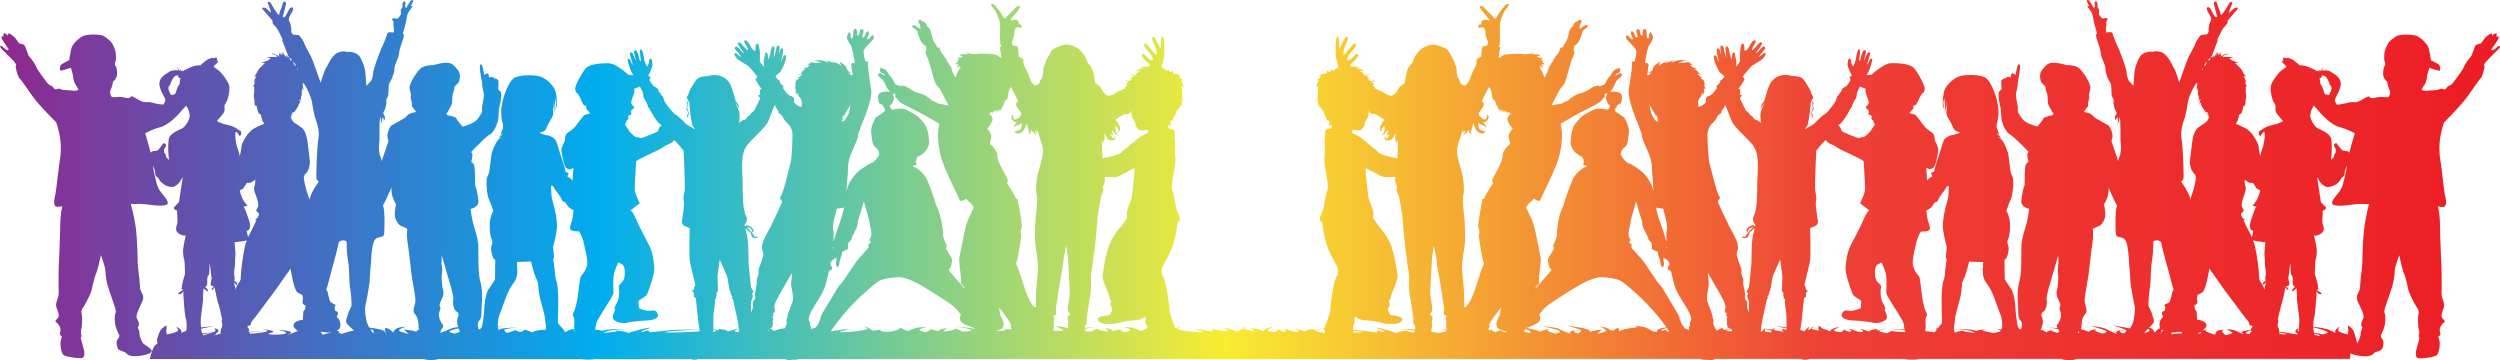 <svg  class="isd-children-playing isd-children-playing--wide--grad" xmlns="http://www.w3.org/2000/svg" xmlns:xlink="http://www.w3.org/1999/xlink" viewBox="0 0 1770.58 255.03">
	<defs>
		<linearGradient id="isd-children-playing__gradient" class="isd-children-playing__gradient" x1="-147.66" y1="127.52" x2="1622.92" y2="127.52" gradientUnits="userSpaceOnUse">
			<stop offset="0" class="isd-children-playing__stop#1" stop-color="#90278e"/><stop offset="0.24" stop-color="#00adee"/>
			<stop offset="0.49" class="isd-children-playing__stop#2" stop-color="#f9ec31"/>
			<stop offset="0.73" class="isd-children-playing__stop#3" stop-color="#ee4036"/>
			<stop offset="1" class="isd-children-playing__stop#3" stop-color="#ec1c24"/>
		</linearGradient>
	</defs>
	<title>Full colour silhouette image of children playing</title>
	<g id="isd-children-playing__kids" class="isd-children-playing__kids" >
		<path d="M733.28,232c-.57.17-.58.38-.25.61,1.57-.76,3.06-1.42,3.06-1.42ZM477,233c.65-.19,1.27-.36,1.81-.5C480.39,232.1,478.45,232.43,477,233Zm594.92-1c-.4-.1-.3-.07,0,.15C1072,232.09,1072,232,1071.9,232ZM1305,233.5c-.23.07-.31.17-.27.29C1305.35,233.48,1305.64,233.3,1305,233.5Zm-658.74-.43a.5.5,0,0,0-.13,0C646.57,233,646.69,233,646.27,233.07Zm-135.5,0a.61.61,0,0,0-.13,0C510.17,233,510.3,233,510.77,233.1ZM489.92,232c-.09,0-.08.08,0,.15C490.28,231.94,490.4,231.91,489.92,232ZM216.74,233.5c-.73-.2-.39,0,.33.29C217.11,233.67,217,233.57,216.74,233.5ZM1135.42,232c-.53.17-.55.38-.23.61,1.46-.76,2.85-1.42,2.85-1.42ZM656.82,50.49h0S656.77,50.53,656.82,50.49ZM690.3,67.57a.52.52,0,0,0,.11.15S690.39,67.68,690.3,67.57Zm94.66,0c-.1.11-.15.18-.11.15Zm835.88-34.15c-1.4,1.36-2.59,2.21-3.32,2.17s-.76-.94,0-1.74,4.25-6,4.33-6.71.09-1.57-.76-1.4l-.85.17s.68-1.53.34-1.95-1.4-.39-2.34.51l-.93.89s.13-1.49-.42-1.62-3.53,1.87-4.72,3.32-2.67,3.77-2.93,3.82-3.44.38-4,1.91-1.83,4.67-2,5.39a9.91,9.91,0,0,0-.38,1.23,37.65,37.65,0,0,0-3.31,4.12,35.24,35.24,0,0,0-2.85,5.22,81.64,81.64,0,0,1-5.56,7.81c-1.23,1.58-.8,1.62-2.67,3.23s-2.08.55-2.89,1.87-1.61,1.87-2.55,1.61-1.4-.89-3.1,0-7.77.68-8.61,1-3.91-.47-3.91-.47l1-2.33a11.79,11.79,0,0,0,2-3.36c.3-1.31.89-2.88.77-3.52s1.65-6.54,1.65-6.54,6.43,2.19,7.24,2,.47-2.93-.13-3.9-5.92-3.43-5.92-3.43-1.1-8-2.21-10-5.09-6.58-8.83-7.55-11.7-.95-14,.76c-3.09,2.24-4.21,3.23-5.4,5a22,22,0,0,0-2.5,6.49c-.08.94-.2,3.61-.2,3.8,0,1.92.71,2.28.79,4.06s-.59.93-1,2.59-.93,5,0,7,1.53,2.38,1.78,2.38.47.3.47.3a28.93,28.93,0,0,0,1.1,4.42c.64,1.61,1.19,3.26,1.19,3.26s-.46,3-1.31,3.44-5-.17-6.5,0-4.54,1.19-5.94.68-.64-1.66-2.76-.68-4.08,2.63-6.58,3.4-3.27-.26-7.18.76c-3.36.88-6.34,1.38-7.62,1.15a10.32,10.32,0,0,1-1-1.58c-.06-.14-.1-.27-.15-.4s-.07-.32-.11-.49c-.38-2.32,2.14-4.06,3.77-9.87,1.85-6.53-4.45-9.2-6.68-10.76s-5.75-.84-5.75-.84l5-2.29-5.9,2.46,1.45-3.13s-2.13,3.13-2.29,3.18-.62-1-.89-1.62a4.17,4.17,0,0,1,.22.68,4.88,4.88,0,0,1-.11,1.5s-.28-.72-.73-.78-.83.56-.83.56l-1-.89s-3-1.4-6-2.63a15.1,15.1,0,0,0-5.21-.79c-2.16-1.85-4.88-4.15-5.78-4.45-1.53-.51-2.77-1.11-3-.85a2,2,0,0,1-.42.38,4.27,4.27,0,0,0-1.7-.55c-.51.08-1.36.51-1,1.19l.34.68a1,1,0,0,0-.38,1.87c1.23,1.31,1.4,1.48,1.61,1.52s.77,1.15.77,1.15-.6.81-.85.89a.82.82,0,0,0-.38.27c-4.19,2.33-7.7,7.86-9.2,10.91-1.67,3.4.28,9.59.62,10.92a25.45,25.45,0,0,0,2.28,4.46s-.13,1.23-.13,2.64a5.8,5.8,0,0,0,1.41,3.72c.9,1.11,3.94,4.68,3.94,4.68s-1.11,1-4.68,2.09-6.39,1.26-9.07,3.19c-1.25.9-2.32,1.44-3.29,2.08,0,.75-.09,1.55-.15,2.36a3,3,0,0,1,.73.55l.49.5a13.29,13.29,0,0,1,1.92-2.74c2.24-2.53.6,8.85-.29,10.63a39.2,39.2,0,0,0-1.73,6.21,33.23,33.23,0,0,1-1.22-6.67c-.32-3.12-4-8.08-4.32-8.68a20.77,20.77,0,0,0-3.16-3.22c-1.7-1.51-8.59-4.36-8.59-4.36l1.15-2.34.64.41-.32-.73.23-1.84.6.23-.33-1.84,1.43-.87c1.19-.73,1.88-5.6,1.88-5.6a2.08,2.08,0,0,0,1.19-.37c.42-.36.32-4.4.74-5.74a8.09,8.09,0,0,0-.28-3.62l.1-2.12V61.44l.87-.6a6.06,6.06,0,0,1-.83-.82,14.53,14.53,0,0,1-.78-2.85l1.06,1.93-.23-1.33a18.39,18.39,0,0,0-1.7-4s1.83.78,1.7.55-2.25-3-2.25-3,.87.42.69.28a6.61,6.61,0,0,1-1.47-2.11c-.6-1.24-5.38-5.24-4.5-5a9.74,9.74,0,0,0,2.38,0L1433,42.75s-1.93-1.47-1.8-1.56,3-.37,3-.37a21.26,21.26,0,0,0-3.12-.46l-4.36,0s.22-1,.59-1.15,3.86-1.19,3.4-1.24-3.67.46-5,1.79-.09-.23-.41-.78a11,11,0,0,1-.64-2.2s-.69,2.94-1,2.25a14.69,14.69,0,0,1-.5-2.25s-.33.92-.42,1.19-.41,1.47-.5,1.29a21.1,21.1,0,0,1,0-2.39,6.47,6.47,0,0,0-.42,1.24,6.45,6.45,0,0,1-1.6,2.34c-.09-.14-.51-1.7-.51-1.7l-.64,2.16a6,6,0,0,0-.74-.74,7.21,7.21,0,0,0,.94-1.72c1-2.54,3.8-9.95,3.8-9.95a1.13,1.13,0,0,1-.17-.84c.13-.4,3.4-6.85,3.8-7.46s2.37-2.57,3-3.51,0-1.35,0-1.35l1.36-2s4.44-5,5.85-6.7-1.49-1.31-2.58-.52a35.64,35.64,0,0,0-3.35,3.22,2.71,2.71,0,0,0,.32-1.43c0-.89,1.92-4.84,2-6s-2-.27-2.36.67a48,48,0,0,1-4.86,7.49c-1.25,1.26-.88,0-.88,0A34.29,34.29,0,0,0,1423.76,6c-.59-1.17-1-3.17-1.5-4.38s-2.17-.32-2,.87,2.31,9.2,2.31,9.2.17.32-.73.43-2.4-3.06-3.4-4.87-1.81-2.44-2.81-2,0,2.74,1.56,5.24,1,4,1,4l-.64,1.37a14.1,14.1,0,0,0-1,5.94c.22,1.43-1.39,2.61-1.39,2.61s-3.29.26-3.74.32-3,3-4.11,5.9-3.39,6.65-4.79,9.45-6.79,18.46-6.79,18.46-2.39-8.33-3.55-10-3.52-7.75-7.12-10.49a9.46,9.46,0,0,0-8-1.38,11.53,11.53,0,0,0-7.48,1.74c-3.43,2.36-5.6,12-5.54,12.45s-.76,9.88-.76,9.88-2.93-3.2-3.29-3.57a15.43,15.43,0,0,1-1.5-5.9c0-2.22-5-15.62-6.21-18.07a64.31,64.31,0,0,1-3.52-8.88c-.17-1.09-.87-1.76-2.78-1.53s-2.09,0-2.09,0a12.31,12.31,0,0,1,0-3.39,6.28,6.28,0,0,0,.15-3.24c-.24-.62.29-1.1.83-2.07s-.68-1.44-1.08-1.32-1.95.38-1.95.38l-.65-.27c-.65-.27-2.3-2.62-2.3-2.62a12.42,12.42,0,0,1,.11-2.75A1.6,1.6,0,0,0,1338,5.74a28.92,28.92,0,0,0-.22-3.4c-.2-1.36-1.21-1.44-1.68-1.31s-.15,1.71-.09,2.91a2.17,2.17,0,0,1-.71,1.82l-.27-.28s-1.49-2.79-2.6-4.42S1330.14,0,1330.25.7a29.78,29.78,0,0,0,1.89,3.92s-.14-.22-.85-.38-.73.23-.38.77a31.22,31.22,0,0,1,3,4.3c.78,1.67,1.28,5.7,1.56,7s2.11,7.62,2.11,7.62-.45,0-.8.72,2.69,9.43,2.69,9.43a32.3,32.3,0,0,1,.88,4.66c.24,2.36,3.31,7.49,3.15,10.21s2.37,8.12,3.42,9.7.68,7.08,1,8.75,1.94,3.45,1.35,4.4,1,5.85,1,5.85,1.34,2,1.11,2.77-.87,1-1.19,2.64a2.63,2.63,0,0,0,1.18,2.56,4.38,4.38,0,0,1-.38-1c-.06-.41,1.48-2.25,1.15-1.49s.27,1.84.4,2.65a2.7,2.7,0,0,1-.76,1.76l.64-.29a5.08,5.08,0,0,0,.76-1.75c0-.63,0-3.74.55-1.63s.27,15.59.53,16.91.54,7.31-1,10.67a6,6,0,0,0-.61,2.77c-1-2.75-4.9-14.19-4.9-14.19s.11-.58.69-3.07-2.16-7.69-2.56-7.94-9.58-5.39-9.91-5.65-1.28-1.39-2.28-2.27-5.45-1.81-5.45-1.81l.17-.85s-.11.53.33.06,1.88-2.72,1.88-2.72l0,.78.22-1.37s.15.58.27.38a7.59,7.59,0,0,0,0-1.76l.23,1-.27-2.79.27.64.27-2.16.54.64-.45-2.26.41.83-.24-1.55.59.24s-.48-.83-.67-.83.46-2.29.46-2.29l.57-2.75c.58-2.75-5.35-12.48-8.47-14.54s-8.71-1.91-8.71-1.91-5.25-1.74-9-1.64-4.84,1.31-7.87,4.91-.92,9.07-.26,9.51a22.33,22.33,0,0,1,2.48,2.6,9.61,9.61,0,0,1,.1,1.1,10.26,10.26,0,0,0,.87,3.16c.63,1.55.67,5.32.71,7s4.19,8.15,4.19,8.15a4.47,4.47,0,0,1-2.63,1.11c-1.5,0-.84.28-2.84.86s-2,1.35-2.23,2a52.82,52.82,0,0,1-3.71,4.46c-.26.27-.19.46-3.41-.69s-6-2.56-7.2-4.16-2.91-3.82-3.34-5.37.27-2-.18-4-1.22-6.67-1.24-7.38a26,26,0,0,1,.31-2.81l.13-.2a32.28,32.28,0,0,0,.88-5.62c0-1.3.8-4.06,1.38-9.08s-.19-4.55-1-4.27-1.94,7.47-1.94,7.47l-.21-.25a3.83,3.83,0,0,0-2.24-1c-.71.08-1,2.89-1,2.89a7.1,7.1,0,0,0-2.42-.33c-1.17.1-.68,1.26-1,1s-.33-.19-1.3.1-1.92,1.09-2,1.94.26,5.7.26,5.7l-1.56,1.35c-1.57,1.36.43,10.62.75,11.35s.4,4.06.64,7.41,2.9,10.12,6.15,11.92,13.16,12.31,13.16,12.31l-.7,1c-.7,1,.6,5.82.6,5.82l-1.56,1.64c-1.56,1.65-.88,15.76-1.31,15.77s-1.87,6.17-2.19,10.55,5.54,5.53,5.54,5.53a82.19,82.19,0,0,1-1.9,10.64c-1.25,4.52-3.18,9.84-3.51,14.67s.35,19.51-1.43,25.88-1.29,12.2-1.13,15.71.17,3.7.26,6.89.77,4.4,1.78,5.61,1.06,3,.4,5.26c0,.12,0,.22-.08.33l-1.42.29a2.53,2.53,0,0,0-.23-1,2.13,2.13,0,0,0-.67-.44s-.9-4.16-1.41-9.07-.52-13.74-3.72-18.42-4.23-6.53-4.23-6.53l-.15-13.67a14.34,14.34,0,0,1,1.12-1c.66-.52,2.3-5.87,1.63-8.47s-1.27-2.9,0-5.8,1.63-11.8.29-15.44a27,27,0,0,0-1.7-4.16s2.6-7.21,3.34-8.62,2.37-12.25.89-15.52a15.82,15.82,0,0,1-1.63-5.8c-.3-1.78-1-9.35-1.56-11.14s-3-8.39-5.28-9.95-1.56-1.19-1.56-1.19,1.41.52,2.08.67-.37-.3-.89-1-1.71-1-1.85-1.93,1.33,1.19,1.33,1.19a18.49,18.49,0,0,0-1.11-3.72,6.27,6.27,0,0,1-.38-5,30.74,30.74,0,0,0,.6-12.63c-.89-6-4.9-17.75-9.43-19.83s-15.45-2.08-19.31-.07-8.62,6.23-9.51,10.77-1.11,9.13-.37,10.69l.74,1.56s-.89-3.94-.67-5.35.52-3,.52-3,.67,6.61.74,7.5a9.49,9.49,0,0,1-.59,2.75,8.29,8.29,0,0,0,1.19-3.71c.08-2-.15-5-.15-5s.82,6.09.44,7.61a6.9,6.9,0,0,0,.86,4.57c.67,1.22,2,3.53,2.49,4.42s1.85,4.49,2.75,5a7.73,7.73,0,0,0,3.3,1.16c1.34.07-3.9,2.07-5.35,2.07s-4.94,1.9-5.79,3.42-2.26,6.65-3,8.88-3,9.32-3.56,11,.3,1.93-.74,2.68-2.35-.12-1.68,1.56.93,1.78-.33,2.23a8.36,8.36,0,0,0-2.7,2.37c-.27-3.78-.59-9-.59-9a8.54,8.54,0,0,1,1.93.89c.57.44,1.08.1,3-.85s3.37-10.78,3.57-12.62-2.58-6.77-2.54-7a8.63,8.63,0,0,0-.81-4.26c-.9-1.34-3.86-2.59-6-5s-6.33-8.73-7.26-8.81a31.49,31.49,0,0,1-4.32-1.36l.62.18.16-.41.51-.17.52-1.17.17.53.4-1.19s.08.68.12.52a8.87,8.87,0,0,1,.46-1s.5.27.35-.93a1.55,1.55,0,0,1,.55-1.6l.72,0c.72,0,2.75-4.37,2.86-4.9A19.76,19.76,0,0,1,1213.2,67l.57-.94.42-.19c.43-.19,1.39-1.11,1.26-3.51s-4.88-11.1-7.54-14.12-11.16-3.66-16.35-3.48-13.55,8-13.55,8-1.57.31-3.66.52c.8-1.47,1.59-3.06,2-4.09a49.62,49.62,0,0,0,1.94-6.43c.14-.71-.06-1-.77-1.14s-1.4,1.54-1.67,2.43a8.76,8.76,0,0,1-1.18,2s.34-1.75.59-2.48,1-3.39,1.48-5.17-1.23-1.44-1.69-.91a56.87,56.87,0,0,0-2.54,5.49s0-.51.15-1,.37-1.91,1-4.23-.67-2.42-1.25-2.12-1.67,2.95-2.07,5a5.55,5.55,0,0,1-1,2.71l-.22-.46c-.22-.46.5-4.17.61-5.76s-.23-2-1-2.13-1.75,5-2,6.9a19.73,19.73,0,0,1-1.94,5.13l-.4-.34a8.29,8.29,0,0,1-1.22-3.88c-.1-1.58-1.13-1.37-1.57-1s-.3,1.5-.67,2.88.21,2.33.65,3.82a47.58,47.58,0,0,0,2.07,4.57,2.3,2.3,0,0,1,.17.85l-1.57.21a8.37,8.37,0,0,0,.76,2.42l-.08.17c-.72,1.58-3.34,5.12-3.67,4.64s-1.17,1.23-1.77,1.11-1,3.13-1.74,3-.79,1.92-1.57,2.19-1,1.56-1.61,3.43-5.69,8.06-7,9.2-2,1.05-3.23,2.33-3.5,3.13-4.53,4.38-7.21,4.55-7.21,4.55a3.68,3.68,0,0,1,1.08-1.54c1-1,1.32-3.53,1.82-6.08s1.19-10.42,1.16-10.89a21.38,21.38,0,0,1,.68-2.84,8.49,8.49,0,0,0,0,1.44,6.19,6.19,0,0,0,.74,1.59c.28.56-.33,1.3,0,2s0,2.26-.63,3.59a4.35,4.35,0,0,0,.29,3.29c.19.43-.67,2-.67,2s.44-.62,1-1.4.23-1-.28-2.16.34-2.12.84-2.92-.62-3.17-.1-3.84-.28-1.54-.73-2.06.18-1.29.59-2.38-1.41-2.74-1.29-3.57-3.92-7.83-5.85-9.93-7.64-2-7.64-2a15,15,0,0,0-6.58-.67,12.69,12.69,0,0,0-8.39,5c-2.11,2.78-4.69,13.2-4.69,13.2a23,23,0,0,1-1.48,1.94c-1.1,1.35-1,3.87-1,3.87l.12-.6a36.1,36.1,0,0,1,2.58-4.12s-.33.61-2,4.6-.86,6.23-.91,7.57a5.62,5.62,0,0,0,.59,2.56l-2.54-1.9s-2.74-.59-3-1.57-3-2.52-3.07-3.16-2.11-2-2.28-2.16-4.38-8.71-4.38-8.71a3,3,0,0,1,1.31-1.62c1-.53-1.93-1-1.29-1.66s-.2-1.91.2-2.61c.23-.4-.53-.67-1.23-.83a52.4,52.4,0,0,0,4.31-6.7c0-.2-1.26-2.09-1.26-2.09s5.76-7.41,7.23-8.13,4-2.48,5.69-3.5a9.22,9.22,0,0,0,3.28-4.06c.2-.79-1-1.39-1.34-.87a28.24,28.24,0,0,1-3.11,2.61s-.24,0-.07-.49,3.38-4.1,4-5-.3-1.85-.82-1.92-4.38,4.1-4.8,4.6-.4-.25-.4-.25.37-.57,1-1.52a39.27,39.27,0,0,0,3-4.47c.47-1.07-1.17-1.42-1.61-1.05s-4.78,5.35-4.88,5.35a.83.83,0,0,1-.47-.12c-.17-.13-.2-.78.08-1.5s1.89-3,2.28-4.05-.29-1.37-1.29-1.14-3.43,4.62-4.2,5.82-2.24,1.56-2.31,1.36a25.84,25.84,0,0,1-.13-2.9c0-1.65-1-2.19-1.69-1.94s-1.26,4.64-1.39,6.11.18,5.72,0,6.42a25.15,25.15,0,0,1-3,3.89,29.24,29.24,0,0,0,.41-3.69c0-1.3-.77-3.53-1-5.56s-1.79-.46-1.87.26-.42,3.71-.42,3.71a19.08,19.08,0,0,1-1.56-5.3c-.65-3.61-1.56-4.26-2.12-4.06s-.74,1.11-.72,1.84.66,6.16.47,6.07a43.68,43.68,0,0,1-1.77-6.64c-.55-2.76-2-1.7-2.29-1s.52,5.56.52,5.56L1071,38s-.35-1.42-.79-2.65-1.43-1.42-1.94-.43,1,6.64,1.19,7.72-.09,1.24-.74-1-1.55-3-2.4-2.09,1.07,5.94,1.54,7,1.3,2.65,2,3.94,2.82,2.32,3.39,3.37a4,4,0,0,1,.25,1.24,1.5,1.5,0,0,1-.61.16c-.89,0-.44,1.44-1.39,1.34S1070.77,59,1070,59s-.45,1.54-1.49,1.44,0,1.74-.35,2.19-2.49,3.63-3.73,4.42a8.15,8.15,0,0,1-2.39,1.15c-1.89.79-1.59,2.23-1.54,3.77s-4.62,3.73-4.62,3.73-.85-.25-.9-.79.1-3.53.1-3.53l1.45-3s.19.95.34.6.85-3.18.85-3.18-.15,1.94,0,1.54l.94-2.54v2.34a9.5,9.5,0,0,0,.65-1.44c.3-.85-.6-4.33-.35-3.58s1.49,1.09,1.49,1.09a3.74,3.74,0,0,1-.64-1c0-.3-.7-2.88-.7-2.88l1.24,1.29a14,14,0,0,1-1.24-3.18c-.1-1-3.18-2.24-2.29-2.29a16.41,16.41,0,0,0,1.74-.2,3.34,3.34,0,0,1-2.13-.75c-.7-.74-2.84-2.23-1.6-1.79a28.18,28.18,0,0,0,2.79.8s-2.29-.89-2.49-1.94-3-2.38-2.68-2.43,1.59-.55,1.59-.55-2.19-.35-2.74-.55a12.28,12.28,0,0,1-2.08-1.79l1.24.15,1.59.89s-1.59-.89-1.84-1.73-2.58-.25-2-.45,1.34-1.34,1.34-1.34-.24.39-1.93.69a65.7,65.7,0,0,1-6.77.3s2.89-1,4-1.39,1.34.1,1.19-.25-4.17-.25-5.86.1a31.8,31.8,0,0,0-4.33,1.44l2-2a13.58,13.58,0,0,0-1.29.7,50.54,50.54,0,0,1-5.27,1.69l2.33-1.39s-2.18.74-3.92,1.54-1.89,1.44-1.89,1.44l.25-1.09s-1,1.74-1,1.24,1.3-2.78.9-2.69a18.19,18.19,0,0,0-4.28,3.29c-.7,1-.89,3-1.79,3.38s-2,1-2,1l2.29.1s-1.19.7-1.49.89a11.4,11.4,0,0,0-1.2,1.4l.21-.6h-.8s.93-6.15,1-7.61-2.46-.89-2.46-.89a18.76,18.76,0,0,1,.26-2.28c.26-1.71,1.71-9.13,2.42-10.1a32.08,32.08,0,0,0,2.87-5.11c.3-1-.67-3.06-1-3.58s-.11-1.16-.74-.82a2.06,2.06,0,0,0-.82,2.24,3.46,3.46,0,0,1-.56,2.12l-.64-.15a1.88,1.88,0,0,1-.56-1.3c0-.86-.22-2.16-.26-3.39s-1-2.43-1.9-1.68-.89,4.43-.89,4.43a2.31,2.31,0,0,1-.86-.11c-.45-.15-.75-1.38-1-2.79s-1.12-1.91-2-1.31-.41,2,.18,4.06-.85,1.54-.85,1.54a6.77,6.77,0,0,1-1-2c-.75-1.86-1.72-2.54-2.16-2.39s-.6,1.35-.41,2,1.45,3.61,1.45,3.61h-.86a2.29,2.29,0,0,1-1.38-.93,4,4,0,0,0-2-1.79c-1-.22-.86,1.5-.6,2.24s4.07,4.44,5.56,6.23,1.49,2.38,1.57,3.5-1.12,6.86-1.5,6.72a7.69,7.69,0,0,0-1.41-.16c-.45-.07-.52.23-.15,1.2s-1.57,14.39-2.31,19.09,2.9,14.32,3.8,17.08,2.76,6.49,3.65,9.32,1.72,3.43,1.79,5.89,5.23,12.31,6.19,16.34a24.74,24.74,0,0,1,1.05,7.9c0,2.72,1,9.75.87,15.18l0-.1c-1-6.86-6.69-12.81-8.39-14.17s-6.23-4.71-8.9-5.62-5.27-5-5.61-6,.29-3.74,2.67-5.38,2.24-5.91,2.92-10-2.7-10.36-3.43-11.15-7.54-4.65-6.24-5-.85-.57-.11-.85-.4-.4.68-1,.17-1,.85-1.64,2.41-1.32,2.64-1.72a10.18,10.18,0,0,0,.64-5.1c-.33-3.14-6.26-3.07-8.58-2.74a13.64,13.64,0,0,0,3.1-4.16c.61-1.53,1.57-4.13,3.35-5.3s2.69-2.7,2-3.35-1.87-.26-2.57.26-1.86,1.22-1.86,1.22.43-1.35.78-1.57,2.13-.73,2.26-1.21a3,3,0,0,0,.13-.65s.91-2.22-.57-2a6.61,6.61,0,0,0-4.38,2.39c-.92,1.34-1,2.17-1.83,2.82a22.93,22.93,0,0,0-3.3,4.91l-.65,1.3-3.43,1.35s-.78,0-.91-.22-.39-.7-.74-.22-.74.09-1.48.31A15.79,15.79,0,0,0,979.89,62a37.13,37.13,0,0,1-5.35,3.08c-2.86,1.26-1.43.4-3.95,1.31s-3.78,1.65-4.34,2.25-1.83.74-2.13,1.44S962.51,71.52,961,72s-1.65,1.17-3.51,1.52-6.26,1.13-6.26,1.13,5.13-10.43,6.38-12,2.74-3,3.48-5.25,4-14.51,4.82-16.25a14.5,14.5,0,0,0,1.48-3.77,3,3,0,0,0-.65-1.92l.56-2.91a9.06,9.06,0,0,0,3.17-3.12,21.44,21.44,0,0,0,2.3-5.87,4.28,4.28,0,0,1,2-2.95c1.35-.95,3-2.17,1.52-2.69s-2.3.69-3.47,1.47A17.18,17.18,0,0,1,971,20.53s.09-3.12.78-3.77a2.14,2.14,0,0,0,.52-2.44,1.33,1.33,0,0,0-1.82-.08c-.17.34-.52.95-.52.95s-.43-.47-1.3.09a5.79,5.79,0,0,0-2.09,2.52c-.3.87-.39,1.26-.39,1.26s-.56-.26-1.43.91a10.88,10.88,0,0,0-1.44,4.39,33.86,33.86,0,0,1-1.51,4.51L959,33.61l-1.39,0s-.39,1.26-.56,1.69a6.5,6.5,0,0,0-.61,1.66c-.09.64-2.91,3.08-2.56,3.51s-1.18.74-1.13,1.22-.61,1.3-.61,1.69-1.39,1.26-1.3,1.83-1.39,1.91-1.39,2-1,3.39-1.18,3.82S947,53.28,947,53.5a12.62,12.62,0,0,1-.74,1.65s-1-2.87-1.57-4.21a15.18,15.18,0,0,0-2.47-3.22l1.82.74s-.61-1-1-1.17l-.44-.18s1.39-.56,1.7,0a2.51,2.51,0,0,0,.69.78,1.54,1.54,0,0,0-.87-2c-1.43-.52,2.05-.22,2.05-.22s-.4-1.17-1.26-1.43.73-1.26.73-1.26-1.08-.09-1.6-.09.78-2.25.78-2.25A4.54,4.54,0,0,1,943,41c-.87,0-2.17-1.21-2.17-1.21a20.54,20.54,0,0,1,2.26,0,2.36,2.36,0,0,0-2.13-1.3,40,40,0,0,0-4.21,0c-.35.13,2.43-1.47,2.43-1.47a28.77,28.77,0,0,0-3,1,15.78,15.78,0,0,1-5.87.22c-1.52-.35-12.33,0-13.33.87a14,14,0,0,1-3.3,2c.46-3.66,1.2-7.59,1.2-7.59L913.74,33l.57-1.41c.36-.88.43-4.65.28-9.22a40.86,40.86,0,0,1,.29-6.87,43.19,43.19,0,0,1,2.65-7c1-2,3-3.69,3.36-4.87s-1.51-1-2.58.22-4.65,5.61-5.58,7.68S910.66,13,910.66,13a3.22,3.22,0,0,1-.86-1.11c-.35-.74-4.43-4.21-6-6.13s-3.15-1.77-3.37-1,2.29,4.06,3.72,5.46a34.46,34.46,0,0,1,3.36,4.36,27.79,27.79,0,0,0-3.28-.52c-1.29-.07-2.22.15-2.72,1.7-.36,1.12.06,1.31.32,1.34a5.77,5.77,0,0,0-1.4.21c-.71.22-.78.44-1.21,1.48s1.43,1,2.57.59,2.51,1.25,2.51,2.58a19.5,19.5,0,0,0,1.5,6.79c1.14,2.81-.65,3.62-.65,3.62a16.15,16.15,0,0,0-2.64.52c-.79.29-1.07,6.94-1.07,6.94a12.64,12.64,0,0,1-2.51,1.63c-1.28.59-.64.73-1,3.39s-.35,1.48-1.36,3.55a74.18,74.18,0,0,0-3.43,8c-.86,2.58-1.5,2.36-2.14,3.32a2.39,2.39,0,0,1-1.65,1,16.65,16.65,0,0,0-2.22-1.33c-.85-.37-.07-1-1.35-2.81S884.1,52.9,884,49.68s-1.5-3.65-1.5-5.2-2.9-5.32-4.08-8S869,31.74,869,31.74c-4.11-.4-6.22.81-8.9,2.18s-5.58,5.91-6.12,6.94-1.21,3.84-2,4.32a11.48,11.48,0,0,0-2.75,4,49.38,49.38,0,0,0-1.86,8.64c0,1.66-.43,1-2.43,2.58S842.33,64,841,65.71a7.14,7.14,0,0,1-3.32,2.21l-2.79-.77a22.38,22.38,0,0,1-2.83-1.74c-.47-.45-4.42-2.06-5.86-2.76a6.19,6.19,0,0,0-1.12-1.74c-1-1.2.77-1.72.77-1.72l-2.59-1a3.59,3.59,0,0,0,1.85-.52,1.53,1.53,0,0,0,.56-1.23,2.67,2.67,0,0,1-2.25,1,6.83,6.83,0,0,1-2.59-1.52s.85-.23,1.1.15a2.22,2.22,0,0,0,.81.66s.3-.08-1.08-1.5a4.17,4.17,0,0,0-2.94-1.52,2.75,2.75,0,0,1-1.18-.49,9.43,9.43,0,0,0,3.11.27,6.06,6.06,0,0,0,2.38-.87s-4.16.76-4.44.38a5.71,5.71,0,0,0-1.16-1.45,15.41,15.41,0,0,0-2.54-1.46,16.67,16.67,0,0,1,3.54.43A7.33,7.33,0,0,0,816,49c-1.23-.33-3.81-.9-3.81-.9l3.32-.45a12.19,12.19,0,0,0-2.76-.51c-1,0-4.07.52-4.07.52s1.22-.75,1.71-1c.26-.13-.66-.1-1.85.16l0-.47a5.67,5.67,0,0,1,2-2.36c1.64-1.22,3.61-4.06,3.68-4.8s-.39-.88-1-1-2.46,2-3.21,2.92a6.06,6.06,0,0,1-3.36,1.62c-.29-.11,0-1.4.07-2s1.61-2.73,2.89-4.21,3.11-3.84,3.11-4.8-.93-1-1.46-.74-5.54,6.17-5.69,6.42a22.81,22.81,0,0,1-1.86,1.74l.07-.26c.08-.26.18-3.21.22-3.4a35.76,35.76,0,0,1,1.29-3.5c.53-1.18,1.75-3.88,1.75-4.8a.94.94,0,0,0-1.4-.89c-.6.26-2.5,3.81-2.78,4.43S801,34.51,801,34.51s-.21-2.69-.21-3.69a30.16,30.16,0,0,0-.47-4.32c-.28-1.77-1.25-.44-1.68,1.37s-.36,10.19-.25,11.88c.08,1.27,1.18,5,1.91,7.94a4.09,4.09,0,0,0-2.44,1.5c-1.65,1.84-2.61-.16-2.61-.16a5.93,5.93,0,0,1-.85,1.84c-.45.46-.3.33-1.52-.6S792.2,52,792.2,52a9.51,9.51,0,0,0-3.1.43,14.57,14.57,0,0,0-2.62,1l1.33,0s-.5,1.86-1.19,2.24-2,1.31-2,1.31l1.93-.2A8.49,8.49,0,0,0,785,60a6.19,6.19,0,0,1-.68,2.22L786,60.88a18.28,18.28,0,0,0-.28,3.9,4.65,4.65,0,0,1-.75,2.79l.78-.9a19,19,0,0,0-.25,2.8c.09.62-1.09,2.11-1.09,2.11a7.86,7.86,0,0,0,1.72-1.2,6.86,6.86,0,0,0-.08,4c.7,1.74,1,2.39,1,2.39L786.63,74a20,20,0,0,0,2,4.09c.89,1,1.11,1.35.89,1s-1.75-3.16-1.45-3a13.18,13.18,0,0,1,1.94,4,8.89,8.89,0,0,1,0,1.84l.36-1.55a32,32,0,0,1,.95,3.15c.1.68.15-1,.15-1a10.44,10.44,0,0,0,.92,2.93c.47.51.26-.67.26-.67s1.45,1.36,1.24,2a6.39,6.39,0,0,1-1,1.52l1.63-1.14-1.26,2.18,1.37-.53,1.13-.16-.5,2.2s-4.46.67-4.45,2a32.47,32.47,0,0,1-.21,6c-.36,2,.49,7.36-.2,11.6s1.28,12.26,1.89,16.78.76,6.4-.14,8.6-1.7,7.83-2.24,10.61a37.86,37.86,0,0,1-2.52,6.79c-.21.6-.3,3.27.07,3.44a5.67,5.67,0,0,0,1.25.29,94.39,94.39,0,0,0,3,15.65c2.26,7.7,7.7,15.07,8.07,17.78s.51,3.73-.81,5.41-3.28,12.71-3.58,15.57-.61,3.88-.84,6.85-.18,3.36-.89,4.9-1.6,5.51-2,6-1.27,1.21-.64,2-2.26.72-.81,2.53a2.15,2.15,0,0,1,.24,2.24c-1.58-.23-8.72-1.36-5-2.3l4.21-1a53.91,53.91,0,0,0-7.13,1.46,11.58,11.58,0,0,0,.47-1.22s-6,.81-6,1.62-4.21-1.21-6.31-1.58,3.5,1.5.7,2.11-6-1.46-8.42-1.86l-2.46-.41s3.51,1.21,2.46,1.9-4.92-.73-4.57-1.17-2.45.69-2.1,1.41-8.77-.08-5.26-1.81l3.5-1.74s-6.66,1.21-7,2.66-1.76-.8-7-1.29-.35,1,0,1.54-6.33-.75-7.62-1.66c-1.75.85-3.61,1.82-3.61,2.14,0,.61-6.31-2-9.47-2.54s2.46,1.17,1.75,2.06-10.53-1-10.17-1.46-1.76,1.17.35,1.94-8.07-1.25-12.28-1.78,5.26,1.66,4.56,2.27-20-1.22-17.55-2.63l2.46-1.42a14.36,14.36,0,0,0-3.73,1.44c-.26-.69-1.63-.8-1.17-1.4.63-.83-.25-1.58-.64-2s-1.3-4.44-2-6-.66-1.93-.88-4.9-.55-4-.85-6.85-2.25-13.89-3.57-15.57-1.19-2.7-.81-5.41,5.81-10.08,8.07-17.78a94.39,94.39,0,0,0,3-15.65,5.67,5.67,0,0,0,1.25-.29c.37-.17.27-2.84.07-3.44a36.89,36.89,0,0,1-2.53-6.79c-.54-2.78-1.32-8.41-2.23-10.61s-.77-4.08-.15-8.6,2.58-12.54,1.89-16.78.17-9.65-.2-11.6a33.36,33.36,0,0,1-.21-6c0-1.38-4.44-2-4.44-2l-.51-2.2,1.13.16,1.37.53-1.25-2.18,1.62,1.14a6.72,6.72,0,0,1-1-1.52c-.2-.6,1.25-2,1.25-2s-.22,1.18.25.67a10.12,10.12,0,0,0,.92-2.93s.06,1.68.15,1,.95-3.15.95-3.15l.37,1.55a8.15,8.15,0,0,1,0-1.84,13.42,13.42,0,0,1,1.93-4c.31-.14-1.23,2.71-1.45,3s0,0,.89-1A20.17,20.17,0,0,0,688.63,74l-.44,2.76s.32-.65,1-2.39a6.86,6.86,0,0,0-.08-4,8.13,8.13,0,0,0,1.73,1.2s-1.18-1.49-1.1-2.11a17.74,17.74,0,0,0-.25-2.8l.79.9a4.65,4.65,0,0,1-.76-2.79,17.82,17.82,0,0,0-.27-3.9l1.65,1.38a6.31,6.31,0,0,1-.67-2.22,8.49,8.49,0,0,0-1.53-3.14l1.93.2s-1.32-.93-2-1.31-1.19-2.24-1.19-2.24l1.33,0a14.57,14.57,0,0,0-2.62-1,9.58,9.58,0,0,0-3.11-.43s.54-2.69-.68-1.76-1.06,1.06-1.52.6A6.08,6.08,0,0,1,680,49s-1,2-2.61.16a4.13,4.13,0,0,0-2.45-1.5c.73-2.89,1.83-6.67,1.91-7.94.11-1.69.18-10.07-.25-11.88s-1.39-3.14-1.68-1.37a31.39,31.39,0,0,0-.46,4.32c0,1-.22,3.69-.22,3.69s-1.53-3.1-1.82-3.73-2.18-4.17-2.79-4.43a.93.93,0,0,0-1.39.89c0,.92,1.21,3.62,1.75,4.8s1.25,3.32,1.29,3.5.14,3.14.21,3.4l.07.26a24.58,24.58,0,0,1-1.86-1.74c-.14-.25-5.15-6.12-5.68-6.42s-1.47-.22-1.47.74,1.83,3.32,3.11,4.8,2.83,3.62,2.9,4.21.36,1.88.07,2a6,6,0,0,1-3.36-1.62c-.75-1-2.58-3-3.22-2.92s-1.11.22-1,1,2,3.58,3.69,4.8a5.77,5.77,0,0,1,2,2.36s0,.18-.06.47c-1.18-.26-2.1-.29-1.84-.16.48.23,1.71,1,1.71,1s-3.08-.5-4.08-.52a12.19,12.19,0,0,0-2.75.51l3.31.45s-2.57.57-3.81.9a7.37,7.37,0,0,0-2.41,1.5,16.58,16.58,0,0,1,3.53-.43,15.84,15.84,0,0,0-2.54,1.46A5.85,5.85,0,0,0,656.66,53c-.29.38-4.44-.38-4.44-.38a6,6,0,0,0,2.37.87,9.39,9.39,0,0,0,3.11-.27,2.68,2.68,0,0,1-1.18.49,4.14,4.14,0,0,0-2.93,1.52c-1.39,1.42-1.09,1.5-1.09,1.5a2.3,2.3,0,0,0,.82-.66c.24-.38,1.1-.15,1.1-.15a6.92,6.92,0,0,1-2.59,1.52,2.65,2.65,0,0,1-2.25-1,1.53,1.53,0,0,0,.56,1.23,3.57,3.57,0,0,0,1.85.52l-2.59,1s1.81.52.76,1.72A6.44,6.44,0,0,0,649,62.65c-1.44.7-5.38,2.31-5.86,2.76a21.72,21.72,0,0,1-2.82,1.74l-2.79.77a7.19,7.19,0,0,1-3.33-2.21c-1.32-1.67-1.89-3.77-3.89-5.36s-2.43-.92-2.43-2.58a49.38,49.38,0,0,0-1.86-8.64,11.5,11.5,0,0,0-2.76-4c-.78-.48-1.46-3.29-2-4.32s-3.43-5.57-6.11-6.94-4.79-2.58-8.91-2.18c0,0-8.26,2.11-9.44,4.77s-4.07,6.42-4.07,8-1.4,2-1.5,5.2-.5,5.1-1.79,6.87-.5,2.44-1.36,2.81a16.65,16.65,0,0,0-2.22,1.33,2.36,2.36,0,0,1-1.64-1c-.64-1-1.29-.74-2.15-3.32a74.18,74.18,0,0,0-3.43-8c-1-2.07-1-.89-1.36-3.55s.29-2.8-1-3.39a12.41,12.41,0,0,1-2.5-1.63s-.29-6.65-1.07-6.94a16.2,16.2,0,0,0-2.65-.52s-1.79-.81-.64-3.62a19.74,19.74,0,0,0,1.5-6.79c0-1.33,1.36-3,2.5-2.58s3,.44,2.58-.59-.5-1.26-1.22-1.48a5.77,5.77,0,0,0-1.39-.21c.26,0,.68-.22.32-1.34-.5-1.55-1.43-1.77-2.72-1.7a27.71,27.71,0,0,0-3.29.52,34.46,34.46,0,0,1,3.36-4.36c1.43-1.4,3.93-4.72,3.72-5.46s-1.79-.89-3.36,1-5.65,5.39-6,6.13a3.09,3.09,0,0,1-.86,1.11s-1.14.59-2.07-1.48S558,5,556.94,3.83s-2.93-1.4-2.57-.22,2.36,2.88,3.36,4.87a44.17,44.17,0,0,1,2.65,7,41.63,41.63,0,0,1,.28,6.87c-.14,4.57-.07,8.34.29,9.22l.57,1.41-1.07.44s.73,3.93,1.19,7.59a14.39,14.39,0,0,1-3.3-2c-1-.91-11.81-1.22-13.33-.87a15.72,15.72,0,0,1-5.86-.22,28.77,28.77,0,0,0-3-1s2.78,1.6,2.43,1.47a40.09,40.09,0,0,0-4.21,0,2.36,2.36,0,0,0-2.13,1.3,20.54,20.54,0,0,1,2.26,0S533.16,41,532.29,41a4.54,4.54,0,0,1-1.78-.47s1.3,2.25.78,2.25-1.61.09-1.61.09,1.61,1,.74,1.26-1.26,1.43-1.26,1.43,3.47-.3,2,.22a1.55,1.55,0,0,0-.87,2,2.6,2.6,0,0,0,.7-.78c.3-.52,1.69,0,1.69,0l-.43.18c-.44.17-1,1.17-1,1.17l1.83-.74a15.1,15.1,0,0,0-2.48,3.22C530,52.28,529,55.15,529,55.15a12.62,12.62,0,0,1-.74-1.65c0-.22-1.13-2-1.26-2.39s-1.17-3.69-1.17-3.82-1.48-1.48-1.39-2-1.3-1.44-1.3-1.83-.66-1.21-.61-1.69-1.48-.78-1.13-1.22S519,37.64,518.87,37a6.89,6.89,0,0,0-.61-1.66c-.18-.43-.57-1.69-.57-1.69l-1.39,0-2.82-4.74A35,35,0,0,1,512,24.36,11,11,0,0,0,510.53,20c-.87-1.17-1.44-.91-1.44-.91a10.82,10.82,0,0,0-.39-1.26,5.7,5.7,0,0,0-2.08-2.52c-.87-.56-1.3-.09-1.3-.09s-.35-.61-.53-.95a1.33,1.33,0,0,0-1.82.08,2.17,2.17,0,0,0,.52,2.44c.7.65.78,3.77.78,3.77a17.84,17.84,0,0,1-1.86-1.13c-1.18-.78-2-2-3.48-1.47s.17,1.74,1.52,2.69a4.25,4.25,0,0,1,2,2.95,22.12,22.12,0,0,0,2.3,5.87A9,9,0,0,0,508,32.56l.56,2.91a3,3,0,0,0-.65,1.92,14.76,14.76,0,0,0,1.47,3.77c.83,1.74,4.09,14,4.82,16.25s2.22,3.69,3.48,5.25,6.38,12,6.38,12-4.38-.78-6.25-1.13-2-1-3.52-1.52-2.82-1.22-3.12-1.91-1.57-.83-2.13-1.44-1.83-1.34-4.35-2.25-1.08-.05-4-1.31A36.79,36.79,0,0,1,495.37,62,16.4,16.4,0,0,0,493,60.93c-.73-.22-1.13.17-1.47-.31s-.61,0-.74.22-.91.22-.91.22l-3.43-1.35-.66-1.3a22.57,22.57,0,0,0-3.3-4.91c-.82-.65-.91-1.48-1.82-2.82a6.61,6.61,0,0,0-4.39-2.39c-1.47-.18-.56,2-.56,2a3,3,0,0,0,.13.65c.13.48,1.91,1,2.26,1.21s.78,1.57.78,1.57-1.17-.7-1.87-1.22-1.87-.91-2.56-.26.22,2.17,2,3.35,2.73,3.77,3.34,5.3a13.67,13.67,0,0,0,3.11,4.16c-2.33-.33-8.26-.4-8.58,2.74a10.35,10.35,0,0,0,.63,5.1c.23.4,2,1.09,2.65,1.72s-.23,1,.85,1.64-.06.74.68,1-1.42.45-.12.85-5.49,4.25-6.23,5-4.12,7.06-3.44,11.15.55,8.34,2.93,10,3,4.48,2.66,5.38-2.94,5-5.61,6-7.2,4.25-8.9,5.62-7.42,7.31-8.39,14.17v.1c-.15-5.43.87-12.46.87-15.18a24.7,24.7,0,0,1,1-7.9c1-4,6.12-13.88,6.19-16.34s.9-3.06,1.79-5.89,2.76-6.56,3.66-9.32,4.54-12.38,3.8-17.08-2.69-18.12-2.31-19.09.3-1.27-.15-1.2a7.7,7.7,0,0,0-1.42.16c-.37.14-1.57-5.6-1.49-6.72s.07-1.71,1.57-3.5,5.29-5.48,5.55-6.23.41-2.46-.6-2.24a4,4,0,0,0-2.05,1.79,2.26,2.26,0,0,1-1.38.93h-.85s1.26-2.94,1.45-3.61,0-1.87-.41-2-1.42.53-2.16,2.39a7.21,7.21,0,0,1-1,2s-1.46.52-.86-1.54,1.12-3.46.19-4.06-1.83-.11-2.05,1.31-.53,2.64-1,2.79a2.31,2.31,0,0,1-.86.11s0-3.69-.9-4.43-1.86.44-1.9,1.68-.22,2.53-.26,3.39a1.88,1.88,0,0,1-.56,1.3l-.63.15a3.39,3.39,0,0,1-.56-2.12,2.09,2.09,0,0,0-.82-2.24c-.64-.34-.45.3-.75.82s-1.27,2.61-1,3.58a32.87,32.87,0,0,0,2.87,5.11c.71,1,2.17,8.39,2.43,10.1a18.76,18.76,0,0,1,.26,2.28s-2.5-.56-2.46.89,1,7.61,1,7.61h-.8l.2.6a12.09,12.09,0,0,0-1.19-1.4c-.3-.19-1.49-.89-1.49-.89l2.28-.1s-1.09-.59-2-1-1.09-2.39-1.79-3.38a18,18,0,0,0-4.27-3.29c-.4-.09.89,2.19.89,2.69s-1-1.24-1-1.24l.25,1.09s-.15-.65-1.89-1.44-3.93-1.54-3.93-1.54L444,44.77a49.79,49.79,0,0,1-5.27-1.69,14.37,14.37,0,0,0-1.3-.7l2,2A31.48,31.48,0,0,0,435.07,43c-1.69-.35-5.72-.45-5.87-.1s.1-.1,1.19.25,4,1.39,4,1.39a65.53,65.53,0,0,1-6.76-.3c-1.69-.3-1.94-.69-1.94-.69s.75,1.14,1.34,1.34-1.74-.4-2,.45-1.83,1.73-1.83,1.73l1.58-.89L426,46a12,12,0,0,1-2.09,1.79c-.55.2-2.73.55-2.73.55s1.29.5,1.59.55-2.49,1.39-2.69,2.43-2.48,1.94-2.48,1.94a27.55,27.55,0,0,0,2.78-.8c1.24-.44-.89,1.05-1.59,1.79a3.38,3.38,0,0,1-2.14.75,16.84,16.84,0,0,0,1.74.2c.9,0-2.19,1.29-2.29,2.29a13.52,13.52,0,0,1-1.24,3.18l1.24-1.29s-.64,2.58-.69,2.88a3.71,3.71,0,0,1-.65,1s1.25-.34,1.49-1.09-.64,2.73-.34,3.58a9,9,0,0,0,.64,1.44V64.85l.95,2.54c.14.4,0-1.54,0-1.54s.69,2.83.84,3.18.35-.6.35-.6l1.44,3s.15,3,.1,3.53-.9.79-.9.79-4.67-2.18-4.62-3.73.35-3-1.54-3.77a8.28,8.28,0,0,1-2.39-1.15c-1.24-.79-3.38-4-3.72-4.42s.69-2.29-.35-2.19S406,59,405.24,59s-.6-2.59-1.55-2.49-.49-1.34-1.39-1.34a1.41,1.41,0,0,1-.6-.16,3.83,3.83,0,0,1,.24-1.24c.58-1.05,2.66-2.08,3.4-3.37s1.56-2.91,2-3.94,2.41-6,1.55-7-1.74-.12-2.4,2.09-.95,2-.75,1,1.7-6.73,1.19-7.72-1.51-.8-1.94.43-.78,2.65-.78,2.65l-.27.73s.75-4.88.52-5.56-1.75-1.74-2.3,1a42.89,42.89,0,0,1-1.76,6.64c-.2.09.46-5.34.47-6.07s-.17-1.63-.73-1.84-1.47.45-2.11,4.06a19.53,19.53,0,0,1-1.56,5.3s-.33-3-.42-3.71-1.59-2.29-1.87-.26-1,4.26-1,5.56a29,29,0,0,0,.4,3.69,25.81,25.81,0,0,1-3.05-3.89c-.15-.7.15-5,0-6.42s-.72-5.87-1.39-6.11-1.64.29-1.69,1.94,0,2.7-.12,2.9-1.54-.17-2.31-1.36-3.21-5.6-4.21-5.82-1.69,0-1.29,1.14,2,3.33,2.29,4.05.25,1.37.07,1.5a.79.79,0,0,1-.47.12c-.1,0-4.43-5-4.87-5.35s-2.09,0-1.62,1.05a42.09,42.09,0,0,0,3,4.47c.67.95,1.05,1.52,1.05,1.52s0,.75-.4.25-4.28-4.67-4.8-4.6S372.32,34,373,34.83s3.85,4.52,4,5-.07.49-.07.49a29.2,29.2,0,0,1-3.11-2.61c-.32-.52-1.54.08-1.34.87a9.22,9.22,0,0,0,3.28,4.06c1.64,1,4.23,2.78,5.7,3.5s7.23,8.13,7.23,8.13-1.22,1.89-1.27,2.09a54,54,0,0,0,4.32,6.7c-.7.16-1.46.43-1.24.83.4.7-.43,2,.21,2.61s-2.28,1.13-1.29,1.66a2.92,2.92,0,0,1,1.3,1.62s-4.2,8.52-4.37,8.71-2.2,1.52-2.28,2.16-2.85,2.17-3.08,3.16-3,1.57-3,1.57l-2.53,1.9a5.77,5.77,0,0,0,.59-2.56c-.06-1.34.75-3.58-.92-7.57s-2-4.6-2-4.6a34.83,34.83,0,0,1,2.57,4.12l.12.6s.13-2.52-1-3.87a23.82,23.82,0,0,1-1.47-1.94s-2.59-10.42-4.7-13.2a12.64,12.64,0,0,0-8.39-5,15,15,0,0,0-6.58.67s-5.7,0-7.63,2-6,9.1-5.85,9.93-1.7,2.48-1.29,3.57,1,1.86.58,2.38-1.25,1.38-.73,2.06-.61,3-.1,3.84,1.35,1.72.84,2.92-.86,1.37-.27,2.16,1,1.4,1,1.4-.86-1.59-.67-2a4.35,4.35,0,0,0,.3-3.29c-.58-1.33-1-2.89-.63-3.59s-.25-1.43,0-2a6.54,6.54,0,0,0,.74-1.59,8.49,8.49,0,0,0-.05-1.44,20.1,20.1,0,0,1,.67,2.84c0,.47.66,8.33,1.16,10.89s.85,5.1,1.82,6.08a3.68,3.68,0,0,1,1.08,1.54s-6.18-3.31-7.21-4.55S334.29,84,333,82.71s-1.88-1.2-3.23-2.33-6.47-7.34-7.05-9.2-.83-3.17-1.61-3.43-.87-2.33-1.57-2.19-1.13-3.11-1.73-3-1.46-1.59-1.78-1.11-2.94-3.06-3.67-4.64a1.3,1.3,0,0,0-.08-.17,8.68,8.68,0,0,0,.77-2.42L311.51,54a2.29,2.29,0,0,1,.16-.85,43.12,43.12,0,0,0,2.07-4.57c.44-1.49,1-2.44.66-3.82s-.23-2.5-.67-2.88-1.47-.6-1.58,1a8.19,8.19,0,0,1-1.21,3.88l-.4.34a20,20,0,0,1-2-5.13c-.22-1.94-1.16-7-2-6.9s-1.14.54-1,2.13.83,5.3.61,5.76l-.22.46a5.61,5.61,0,0,1-1.06-2.71c-.4-2.05-1.49-4.7-2.07-5s-1.86-.21-1.25,2.12.89,3.72,1,4.23.14,1,.14,1a59,59,0,0,0-2.53-5.49c-.47-.53-2.15-.88-1.69.91s1.23,4.44,1.48,5.17.59,2.48.59,2.48a8.41,8.41,0,0,1-1.18-2c-.28-.89-1-2.52-1.68-2.43s-.9.43-.76,1.14a48,48,0,0,0,1.94,6.43c.42,1,1.22,2.62,2,4.09-2.08-.21-3.66-.52-3.66-.52s-8.37-7.85-13.55-8-13.68.46-16.35,3.48-7.4,11.71-7.53,14.12.83,3.32,1.25,3.51l.43.19.57.94a20.9,20.9,0,0,1,1.44,2.76c.1.53,2.13,4.88,2.86,4.9l.72,0a1.55,1.55,0,0,1,.54,1.6c-.15,1.2.35.93.35.93a8.67,8.67,0,0,1,.47,1c0,.16.12-.52.12-.52l.4,1.19.17-.53.51,1.17.51.17.16.41.63-.18a32,32,0,0,1-4.32,1.36c-.93.08-5.14,6.45-7.27,8.81s-5.09,3.61-6,5a8.4,8.4,0,0,0-.81,4.26c0,.21-2.74,5.14-2.54,7s1.66,11.68,3.57,12.62,2.41,1.29,3,.85a8.34,8.34,0,0,1,1.92-.89s-.31,5.21-.59,9a8.24,8.24,0,0,0-2.69-2.37c-1.27-.45-1-.56-.34-2.23s-.63-.82-1.67-1.56-.22-1-.74-2.68-2.83-8.72-3.57-11-2.15-7.36-3-8.88-4.34-3.42-5.79-3.42-6.68-2-5.35-2.07a7.73,7.73,0,0,0,3.31-1.16c.89-.48,2.26-4.08,2.75-5s1.82-3.2,2.49-4.42a7,7,0,0,0,.85-4.57c-.37-1.52.44-7.61.44-7.61s-.22,3-.14,5a8.15,8.15,0,0,0,1.19,3.71,9.75,9.75,0,0,1-.6-2.75c.08-.89.74-7.5.74-7.5s.3,1.63.52,3-.66,5.35-.66,5.35l.74-1.56c.74-1.56.52-6.16-.37-10.69s-5.65-8.77-9.51-10.77-14.78-2-19.31.07-8.54,13.82-9.44,19.83a30.74,30.74,0,0,0,.6,12.63,6.27,6.27,0,0,1-.37,5A18.12,18.12,0,0,0,206.86,96s1.49-2.08,1.34-1.19-1.34,1.19-1.86,1.93-1.56,1.19-.89,1,2.08-.67,2.08-.67.67-.37-1.56,1.19-4.75,8.17-5.27,9.95-1.26,9.36-1.56,11.14a15.82,15.82,0,0,1-1.63,5.8c-1.49,3.27.14,14.11.89,15.52s3.34,8.62,3.34,8.62a27.23,27.23,0,0,0-1.71,4.16c-1.34,3.64-1,12.55.3,15.44s.66,3.2,0,5.8,1,7.95,1.63,8.47a14.34,14.34,0,0,1,1.12,1l-.15,13.67s-1,1.86-4.24,6.53-3.19,13.52-3.71,18.42-1.41,9.07-1.41,9.07a2.13,2.13,0,0,0-.67.44,1.78,1.78,0,0,0-.2.7l-1.37.33c-.05-.22-.1-.45-.17-.68-.65-2.29-.6-4,.41-5.26s1.69-2.42,1.78-5.61.09-3.38.25-6.89.65-9.35-1.12-15.71-1.12-21.06-1.44-25.88-2.26-10.15-3.5-14.67a83.05,83.05,0,0,1-1.91-10.64s5.86-1.15,5.54-5.53-1.75-10.54-2.18-10.55.24-14.12-1.32-15.77l-1.55-1.64s1.29-4.78.59-5.82l-.7-1s9.91-10.5,13.16-12.31,5.92-8.58,6.16-11.92.33-6.69.64-7.41,2.31-10,.75-11.35l-1.57-1.35s.31-4.85.27-5.7-1-1.66-2-1.94-1-.36-1.3-.1.22-.91-.94-1a7.1,7.1,0,0,0-2.42.33s-.31-2.81-1-2.89a3.86,3.86,0,0,0-2.24,1l-.2.25s-1.17-7.19-1.94-7.47-1.54-.76-1,4.27,1.42,7.78,1.38,9.08a32.12,32.12,0,0,0,.89,5.62l.12.2a25.39,25.39,0,0,1,.32,2.81c0,.71-.8,5.44-1.25,7.38s.26,2.42-.17,4-2.19,3.78-3.34,5.37-4,3-7.21,4.16-3.15,1-3.4.69A54.84,54.84,0,0,1,176,84.79c-.24-.6-.22-1.37-2.22-2S172.46,82,171,82a4.48,4.48,0,0,1-2.64-1.11s4.15-6.53,4.2-8.15.08-5.4.71-7a10.58,10.58,0,0,0,.87-3.16,11,11,0,0,1,.09-1.1,23.23,23.23,0,0,1,2.48-2.6c.66-.44,2.77-5.92-.26-9.51s-4.16-4.8-7.87-4.91-9,1.64-9,1.64S154,46,150.88,48s-9,11.79-8.47,14.54l.58,2.75s.65,2.3.46,2.29-.68.83-.68.83l.6-.24-.24,1.55.41-.83-.45,2.26.54-.64.26,2.16.28-.64-.27,2.79.22-1a8.19,8.19,0,0,0-.05,1.76c.13.2.27-.38.27-.38l.23,1.37,0-.78S146,78,146.47,78.51s.32-.06.32-.06l.17.85s-4.45.92-5.45,1.81-1.94,2-2.27,2.27-9.52,5.4-9.92,5.65-3.14,5.45-2.56,7.94.7,3.07.7,3.07-3.85,11.44-4.9,14.19a6.23,6.23,0,0,0-.61-2.77c-1.59-3.36-1.31-9.35-1-10.67s0-14.79.53-16.91.53,1,.55,1.63a4.93,4.93,0,0,0,.75,1.75l.64.29s-.88-.94-.75-1.76.74-1.88.4-2.65,1.2,1.08,1.14,1.49a3.94,3.94,0,0,1-.38,1A2.64,2.64,0,0,0,125,83.07c-.33-1.6-1-1.88-1.19-2.64s1.1-2.77,1.1-2.77,1.6-4.89,1-5.85,1-2.73,1.35-4.4,0-7.16,1-8.75,3.57-7,3.42-9.7,2.9-7.85,3.14-10.21a34,34,0,0,1,.88-4.66s3.05-8.77,2.7-9.43-.81-.72-.81-.72,1.84-6.3,2.12-7.62.77-5.34,1.56-7a31.34,31.34,0,0,1,3-4.3c.35-.54.34-.92-.37-.77s-.86.38-.86.38A29.78,29.78,0,0,0,145,.7c.11-.71-1-1.27-2.14.36s-2.61,4.42-2.61,4.42l-.27.28a2.2,2.2,0,0,1-.71-1.82c.07-1.2.39-2.79-.09-2.91S137.71,1,137.5,2.34a28,28,0,0,0-.21,3.4,1.61,1.61,0,0,0-1.12,1.84,11.74,11.74,0,0,1,.11,2.75S134.63,12.68,134,13l-.65.27s-1.56-.26-2-.38-1.61.36-1.07,1.32,1.07,1.45.82,2.07a6.39,6.39,0,0,0,.15,3.24,11.92,11.92,0,0,1,0,3.39s-.19.23-2.09,0-2.61.44-2.77,1.53a64.31,64.31,0,0,1-3.52,8.88c-1.21,2.45-6.18,15.85-6.21,18.07a15.39,15.39,0,0,1-1.51,5.9c-.36.37-3.29,3.57-3.29,3.57s-.82-9.47-.76-9.88-2.1-10.09-5.54-12.45a11.53,11.53,0,0,0-7.48-1.74,9.43,9.43,0,0,0-7.95,1.38c-3.61,2.74-6,8.83-7.12,10.49s-3.56,10-3.56,10-5.39-15.66-6.79-18.46-3.7-6.55-4.78-9.45-3.66-5.85-4.11-5.9-3.75-.32-3.75-.32-1.6-1.18-1.38-2.61a14.42,14.42,0,0,0-1-5.94l-.64-1.37s-.57-1.52,1-4,2.55-4.81,1.56-5.24-1.82.19-2.82,2-2.51,5-3.4,4.87-.73-.43-.73-.43,2.17-8,2.31-9.2-1.5-2.09-2-.87-.9,3.21-1.5,4.38A35.67,35.67,0,0,0,50.06,10s.37,1.3-.88,0a48,48,0,0,1-4.86-7.49C43.93,1.57,41.83.65,42,1.84S44,7,44,7.87a2.66,2.66,0,0,0,.31,1.43A36.47,36.47,0,0,0,41,6.08c-1.1-.79-4-1.15-2.59.52s5.85,6.7,5.85,6.7l1.37,2s-.67.4-.06,1.35,2.6,2.91,3,3.51,3.67,7.06,3.8,7.46a1.18,1.18,0,0,1-.17.84S55,35.87,56,38.41a6.57,6.57,0,0,0,.94,1.72,6,6,0,0,0-.74.74l-.65-2.16s-.41,1.56-.5,1.7a6.45,6.45,0,0,1-1.61-2.34A6.86,6.86,0,0,0,53,36.83a21.1,21.1,0,0,1,0,2.39c-.09.18-.41-1-.51-1.29l-.41-1.19A13.9,13.9,0,0,1,51.57,39c-.27.69-1-2.25-1-2.25a11,11,0,0,1-.64,2.2c-.32.55.87,2.11-.42.78s-4.5-1.84-5-1.79,3,1.06,3.4,1.24.6,1.15.6,1.15l-4.36,0a21.47,21.47,0,0,0-3.13.46s2.85.28,3,.37-1.79,1.56-1.79,1.56L37.43,44.5a9.83,9.83,0,0,0,2.39,0c.87-.19-3.9,3.81-4.5,5a7,7,0,0,1-1.47,2.11c-.18.14.69-.28.69-.28s-2.11,2.76-2.25,3,1.7-.55,1.7-.55a18.39,18.39,0,0,0-1.7,4l-.23,1.33,1.06-1.93A14.53,14.53,0,0,1,32.34,60a6.75,6.75,0,0,1-.83.82l.87.6v1.74l.09,2.12a8,8,0,0,0-.27,3.62c.41,1.34.32,5.38.73,5.74a2.11,2.11,0,0,0,1.2.37s.68,4.87,1.88,5.6,1.42.87,1.42.87l-.32,1.84.6-.23L37.94,85l-.32.73.64-.41,1.15,2.34S32.52,90.46,30.82,92a21,21,0,0,0-3.17,3.22c-.37.6-4,5.56-4.32,8.68a33.21,33.21,0,0,1-1.21,6.67,39.2,39.2,0,0,0-1.73-6.21c-.89-1.78-2.53-13.16-.3-10.63A13.78,13.78,0,0,1,22,96.44c.16-.17.32-.34.49-.5a3.13,3.13,0,0,1,.72-.55c-.05-.81-.12-1.61-.15-2.36-1-.64-2-1.18-3.29-2.08-2.67-1.93-5.5-2.08-9.06-3.19S6,85.67,6,85.67,9.09,82.1,10,81a5.8,5.8,0,0,0,1.41-3.72c0-1.41-.13-2.64-.13-2.64a26,26,0,0,0,2.29-4.46c.33-1.33,2.29-7.52.61-10.92-1.5-3-5-8.58-9.2-10.91a.85.85,0,0,0-.37-.27c-.26-.08-.85-.89-.85-.89s.55-1.1.76-1.15.39-.21,1.62-1.52a1,1,0,0,0-.38-1.87L6.08,42c.34-.68-.51-1.11-1-1.19a4.27,4.27,0,0,0-1.7.55,2.16,2.16,0,0,1-.43-.38c-.21-.26-1.44.34-3,.85-.91.3-3.63,2.6-5.79,4.45A15.18,15.18,0,0,0-11,47c-3,1.23-6,2.63-6,2.63l-.94.89s-.39-.62-.84-.56-.72.78-.72.78a4.57,4.57,0,0,1-.11-1.5,4.18,4.18,0,0,1,.21-.68c-.26.6-.76,1.66-.88,1.62S-22.58,47-22.58,47l1.45,3.13L-27,47.7l5,2.29s-3.51-.72-5.74.84-8.53,4.23-6.69,10.76c1.64,5.81,4.15,7.55,3.78,9.87l-.12.49a4,4,0,0,1-.15.4,9.56,9.56,0,0,1-.94,1.58c-1.28.23-4.26-.27-7.63-1.15-3.9-1-4.67,0-7.17-.76s-4.46-2.42-6.58-3.4-1.36.17-2.76.68-4.42-.55-6-.68-5.64.51-6.49,0-1.32-3.44-1.32-3.44.56-1.65,1.19-3.26a27.71,27.71,0,0,0,1.1-4.42s.22-.3.47-.3.81-.38,1.78-2.38.43-5.35,0-7-1.06-.81-1-2.59.82-2.14.8-4.06c0-.19-.12-2.86-.2-3.8a22.53,22.53,0,0,0-2.5-6.49c-1.19-1.78-2.31-2.77-5.4-5-2.35-1.71-10.32-1.74-14.06-.76s-7.72,5.56-8.83,7.55-2.2,10-2.2,10-5.34,2.45-5.93,3.43-.93,3.73-.13,3.9,7.24-2,7.24-2,1.79,5.9,1.66,6.54.47,2.21.77,3.52a11.55,11.55,0,0,0,2,3.36l1,2.33s-3.06.81-3.91.47-6.92-.17-8.62-1-2.17-.21-3.1,0-1.74-.29-2.55-1.61-1-.26-2.88-1.87-1.45-1.65-2.68-3.23a81.64,81.64,0,0,1-5.56-7.81,34.31,34.31,0,0,0-2.85-5.22,36.25,36.25,0,0,0-3.31-4.12,8.32,8.32,0,0,0-.38-1.23c-.21-.72-1.44-3.86-2-5.39s-3.78-1.87-4-1.91-1.74-2.38-2.93-3.82-4.16-3.44-4.71-3.32-.42,1.62-.42,1.62l-.94-.89c-.93-.9-2-.94-2.34-.51s.35,1.95.35,1.95l-.85-.17c-.85-.17-.85.72-.77,1.4s3.61,5.9,4.33,6.71.68,1.7,0,1.74-1.91-.81-3.31-2.17-2-1.06-2.08-.25,4.54,4.71,4.5,5,0,0,.68.68,4.54,4.58,4.54,4.58l1.7,2.38-.34,1c-.34,1,1.7,8.06,2.55,8.58s4.58,6.11,9.34,12.82,16.55,18.25,16.55,18.25.68.94,2.21,7.48a51,51,0,0,1,.6,19.19c-.94,5.52-2.55,21.74-3.31,25s-1.19,6.36-.09,7.72,5.09.17,5.09.17a63,63,0,0,0-1.44,12.49c-.12,7.13-.76,24.45-1,28.53s-.25,15.92-.13,19.61-1.14,5.35-1.78,8.53,3.57,7.9.9,10.45-.9,2.17.37,3.82,2.3,3.31,1.54,5.73,1.14,2.93,1.14,2.93.51-1.15-.51,2.42.26,9.17,1.53,10.7,11.34,2.93,13.5,2.29,1.4-5.09,1.28-5.47-2.43-8.92-2.43-8.92l.51-.13a8.88,8.88,0,0,0-.12-2.42A7.35,7.35,0,0,1-90,232.8c.38-.76.77-8.27.13-10.7s1-4.2,1.91-5.6,4.59-8.66,5.09-10.57,1.53-7.9,3.19-12,3.44-13.24,3.44-13.24,2.67,7,3.06,9.93.38,6.12,1.52,10.57,3.82,11.34,5.35,16.31,0,3.06,0,7a22.69,22.69,0,0,0,.38,5.73c.39,2.54,2.81,7.26,2.81,7.26s.25.76-1.15,2.67-.64,4.59,0,6.5,5.35,2.42,5.86,3.31,2.67,2.54,7.13,2.29,10.32-1.53,11-3.31-4.72-4.59-5.86-5.6-2.68-6-2.68-6,.26-.89-.51-3.44-1-1.66-.38-2.55.77-2.8-.89-5.6,3.18-10.06,4.2-13.63-2.16-5.35-2.16-9.3-1.66-13.76-1.66-19.49-.51-15.54-1.27-22.16A152.19,152.19,0,0,0-55,144.53l5.48-.12c5.47-.13,13.24,2,18.72.89s-2-7.13-4.46-11.59c-1.53-2.82-3.1-10.33-4.19-16.36a15.63,15.63,0,0,1,1.56,3.89c.22,1.68-.06,3.07,1.5,4.13s1,1.73,2.79,3.57a12,12,0,0,0,6.08,3.29c1.73.28,3.17.22,3.9-.5s.39.16,1.78-1.23a9.2,9.2,0,0,0,2.12-2.62c.28-.61,1.51-2.62,1.51-2.62l-2.71,17.88-3.57,3.71a1.74,1.74,0,0,0,1,1.79l1.19.45s.45,7.28.3,8.62-1.94,4.76-.15,6.69a7.82,7.82,0,0,0,4.6,2.38,4.57,4.57,0,0,0,1.49,0s-2.23,8.92-1.93,12,.29,3.57.74,4.91.75,10.25.45,11-2.08,6.69-2.08,8.47-1,1.49,0,1.79l1,.3-3.42,2.22s-.45,1.19,1.34.75a3,3,0,0,0,2.08-2.38s.59,14.42,1.64,18.88a22.39,22.39,0,0,1,.46,9.57l-1,.42c-1.87.78-3.15,1.32-2.48.54,1.15-1.34-3.45-4-3.45-4l1.15,2.19c.82,1.56-4.86,2.82-8.15,3.4.09-1.09.09-2,.09-2l-.5.25a21.19,21.19,0,0,0,.5-4.58s-3.46,1.57-4.61,3.76a48.92,48.92,0,0,0-2.14,5.7l.12,3.45a7,7,0,0,0-2.39,2.22,39.33,39.33,0,0,0-1.84,4.61l-1.11,4,194.08,0,.21.1c2.42.93,7.7.81,10.06-.1h101.4a27.18,27.18,0,0,0,9.52,0h67.73a7.67,7.67,0,0,0,5.67,0H408.3a5.31,5.31,0,0,0,3.2.72c3.46-.19,5.48-.13,6.8-.72l638.48-.08c1.31.68,3.36.6,7,.8a5.12,5.12,0,0,0,3.33-.81h60.85l.06,0c1.5.87,3.92.75,6.06,0h67a26.21,26.21,0,0,0,10.55,0l100.5,0c2.15,1.05,7.87,1.23,10.41.25a4.3,4.3,0,0,0,.53-.25l193.66,0,.17-3.82a1.8,1.8,0,0,1-.08-.21c2,1.19,6.34,2,9.8,2.2,4.46.25,6.63-1.4,7.13-2.29s5.23-1.4,5.87-3.31,1.39-4.59,0-6.5-1.15-2.67-1.15-2.67,2.42-4.72,2.8-7.26a22.69,22.69,0,0,0,.38-5.73c0-3.95-1.53-2,0-7s4.21-11.85,5.35-16.31,1.15-7.64,1.53-10.57,3.06-9.93,3.06-9.93,1.78,9.17,3.44,13.24,2.67,10.07,3.18,12a80.22,80.22,0,0,0,5.1,10.57c.89,1.4,2.54,3.18,1.91,5.6s-.26,9.94.12,10.7a7.34,7.34,0,0,1,.26,3.82,8.66,8.66,0,0,0-.13,2.42l.51.13s-2.29,8.54-2.42,8.92-.89,4.84,1.28,5.47,12.22-.76,13.5-2.29,2.54-7.13,1.52-10.7-.51-2.42-.51-2.42,1.92-.51,1.15-2.93.25-4.07,1.53-5.73,3.06-1.27.38-3.82,1.53-7.26.89-10.45-1.91-4.83-1.78-8.53.13-15.54-.13-19.61-.89-21.4-1-28.53a63,63,0,0,0-1.44-12.49s4,1.19,5.09-.17.68-4.41-.08-7.72-2.38-19.53-3.31-25a50.77,50.77,0,0,1,.59-19.19c1.53-6.54,2.21-7.48,2.21-7.48S1595.19,74.9,1600,68.2s8.49-12.32,9.34-12.82,2.89-7.56,2.54-8.58l-.33-1,1.69-2.38s3.87-3.91,4.55-4.58.72-.43.68-.68,4.54-4.16,4.5-5S1622.24,32.07,1620.84,33.42ZM-36.63,248l.42-.29V248ZM-28.1,61c.39-1.73.68,0,.79.8a8.62,8.62,0,0,1,.72-3.42c1-2.62,2.45-4.63,3.62-4.8l1.62-.22s-.39,1.17.33,1.62a1.28,1.28,0,0,0,1.17.22,33.6,33.6,0,0,0-.64,4.37c-1.58,1.8-2.16,4.48-2.69,6.05s-1.21,1.08-3.36,1.76c0-.09-.07-.17-.11-.25C-28.27,63.87-28.6,63.26-28.1,61Zm14.61,22.25c-.62,2.89-3.29,6.8-5.41,7.8s-9,3.68-9.31,8a57.82,57.82,0,0,0-.11,10.71c.39,3.23.39,3.57.39,3.57s-2.12-2-2.23-2.62a4.53,4.53,0,0,0-.56-2c-.45-.56-.56-.06-.61-.78s-.39-1.84,0-2.45,1.45-2,1.17-3-1.62-1.39-2.12-.56-3.46,4.46-3.46,4.46a16.34,16.34,0,0,1-3.62.73c-.56-.08-1.27.53-1.63,1.19-.94-4.38-3.84-13.85-3.84-13.85a48.1,48.1,0,0,1,10.49-4.33c5.22-1.32,11.16-6.88,14.69-11,1.36-1.62,2.69-3,3.88-4.29.18.34.35.64.49.87C-14.33,77.26-12.88,80.38-13.49,83.28Zm9.77,154.24L-4,237l-.06-.15c2.69-.6,5.37-1.14,6.8-1.42A59,59,0,0,1-3.72,237.52Zm7.53.13.7-.61.15.38Zm4.83-3.15a4.84,4.84,0,0,1-.18,1.77c-1,.33-2,.64-2.89.89-.31-.14-.6-.25-.82-.33.5-.43,1.15-1,1.93-1.72,1.73-1.58-2.3-2.73-2.3-2.73L5,233.83c.17.43-.65,1-1.89,1.5-1.36.14-4.38.45-7.45.83a7.85,7.85,0,0,1-.79-2.77c0-.14,0-.34,0-.58,4.31-1,9-1.89,9-1.89s-4.67.45-9.11,1c-.11-1.19-.26-2.91-.26-4.95,0-3.19,1.71-12.71,1.64-15.53a67.75,67.75,0,0,1,.43-7.35c0,.17.17.47.76.88,1,.67,2.6,2.23,2.3.89s-2.3-2.83-2.3-2.83.52.38,1.19-.52.52-1.26.59-2.37a20.87,20.87,0,0,0,0-2.24c0-1,.08-.51.3-1.85s.89-.82,1-1.86a22.77,22.77,0,0,0,.22-2.38c0-1.19.07-1.41.07-2.31s.23-3,.23-3,.74,5.57.74,6.24.37,2.68.52,3.79-.67,3.8-.67,4.39a1.92,1.92,0,0,0,.6,1.41c.29.22-.6-.07.29.22a2.31,2.31,0,0,0,1.34.15l.37-.07s-2.37,1.93-1.71,2.6,1.86-1.93,1.86-1.93,1.49,7.88,2.53,11.15c.86,2.69,2.21,8.74,2.92,11.76a2.61,2.61,0,0,0-.16,2.34C10.48,231.38,8.46,232.85,8.64,234.5ZM63,48.41c.16.31.3.61.43.89l-.87,0A5.23,5.23,0,0,0,63,48.41Zm-1.07-2c-.66.49-1.31-.29-1.67-2q-.11-.5-.21-1A31.87,31.87,0,0,1,61.92,46.42Zm-3-4.18a2.35,2.35,0,0,1-.59.74c-.34.19-.93-1.55-1.13-2.43C57.78,41.16,58.36,41.65,59,42.24Zm-33.79,90.6c.32-.66,1.43-2.3,2.13-3.39a4.74,4.74,0,0,0,3.42-.51l2.38-1.7a11.65,11.65,0,0,1-.21,3.53c-.83,3.17-.69,3-.09,5.24s3.3,8.17,2.24,10.51-1.79,2.44-.36,3.68,1.19,1.88.46,3.35a3.87,3.87,0,0,1-2.21,1.88l1.1.37s-1.33,3.26-3.76,7.81c-1.07,2-1.72,3.29-2.21,4.38L27,163.36s1.79.37,2.31-2.23-.52-4.61-2-9.15-2.45-5.57-2.45-5.57l2.75-.74a40.73,40.73,0,0,1-3.27-4.39,53.57,53.57,0,0,1-2.21-6.19C23.14,134.2,24.84,133.53,25.17,132.84Zm1.29,39.44c-1.1,3.22-2.85,14.37-3.31,20.16s0,5.88-2,8.27a13.57,13.57,0,0,0-2.05,4.54,16.62,16.62,0,0,0-.33-2.27,18.9,18.9,0,0,1-.66-3.34s1,2,1.63,2,.82-1.33-.08-1.93-1.55-1-1.55-1,.51,0,.36-.59.23-.3.08-1.49a27.91,27.91,0,0,1-.37-3.2c-.07-1.56.74-5.27.67-7.58s.29-4.61.29-6.24-.67-8-.67-8l5.21-.67a30.55,30.55,0,0,0,3.5-.69Zm41.85,46.88c-.61,1-1.26,1.35-1.12,2-.11.87-.23,3.32-.31,5.38a6.9,6.9,0,0,1-.93.1c-1,0-8.45,1.84-4.69,6a14.68,14.68,0,0,0,2,1.8c-1.85.72-6.12,2.44-7.31,2.92a7.8,7.8,0,0,0,2.56-1.76c1.15-1.27-9.78-2.06-9.78-2.06s5.75.85,6.32,2.3-17.84,1.64-10.93-.06-9.21-3.09-5.18-2.42,4,1.45-1.73,2.24c-1.94.27-4.8.58-7.56.82a6.44,6.44,0,0,0-.5-.65l-.26-.33c5.7-.56,12.35-.87,12.35-.87s-6.79.2-12.6.51c-.86-1.37,1.3-.35-.41-2.62-1.93-2.57,1.75-1.1,1.75-2.85s2.48-3.95,3.67-5.6S47.76,205,47.76,205l10.38-14.78s2.11,14.41,4.68,16.62,3.77,1,4,3.67-.82,3.31.19,4.68c.58.79,1.33.89,1.72,1.26A18.2,18.2,0,0,1,68.31,219.16Zm3.23-77.69a14.53,14.53,0,0,0-.82-2.66,59.56,59.56,0,0,1-3.21-13.22,6.81,6.81,0,0,1,.69-1.84s4.4-3.63,3.49-10.88-1-8.45-1.11-8.68S70.08,93.4,66,90.46s-5.24-3.4-6.07-4.41a7.58,7.58,0,0,1-1.1-1.7L58,83.2l.78.23A7,7,0,0,0,58.18,82c-.27-.41.74.56.74.56s-.18-1.24-.23-1.79.64,1,.64,1a5.53,5.53,0,0,0-.13-1.79c-.23-.74,1,.27,1.79-.92s2.8-3.77,3-5.14l.18-1.38.69,1.24a4.89,4.89,0,0,0-.13-2.07,10,10,0,0,1-.56-1.28L66.82,72a5,5,0,0,1-1.52-1.6c-.32-.78.23-.41.23-.41V67.32c0-.55.51,1,.51,1.1a27.34,27.34,0,0,0,0-3.77c-.13-1.42.69-.41.69-.41l-.55-2.16S67.6,64,67.28,63.14a17.86,17.86,0,0,1-.51-3.08l-.32-1.15a1.27,1.27,0,0,1,.6.79l.09.5a5.7,5.7,0,0,0-.1-1.89c3.21,5,5.73,10.54,6.4,14.63a92.4,92.4,0,0,0,2.14,10.65s3.32,8.09,2.34,14-1.4,19.14-1.47,23.14-.32,6,.68,7l1,1S72.42,136.18,71.54,141.47Zm9.39,95.58s-.88-1.11-1.49-2a10.57,10.57,0,0,1,2.85.24,12.2,12.2,0,0,0,5.14-.3A60.6,60.6,0,0,1,80.93,237.05Zm20.71-2.67a46.51,46.51,0,0,0-6.9,2s-2.88-.18-2.31-1.21c.24-.44-.65-.82-1.76-1.12a5.51,5.51,0,0,0,2.18-1.29c1.11-1.47.83-6.52-2.11-8.27,0,0,1.75-2.66.64-3.58s-1.83,0-2-2.57,2.12-1.75-.73-3.13-2.57-1.74-3.4-4.68-.55-3.67-1.65-5.14a2.11,2.11,0,0,1-.18-.27c.36-1,.65-1.76.81-2.32.81-2.87,3-11.31,3.41-12.78s4.15-15.21,4.54-17.79,5.87-2.34,5.69-.63A84.18,84.18,0,0,0,99,185.81c.73,3.2.55,14.49,1.41,18.82a77.22,77.22,0,0,1,.89,12c0,.2-2.31,4.54-2.68,6.43s-2.18,4.37-.3,6.47c1.19,1.33,3.13,2.95,4.64,4.62C102.48,234.21,102,234.29,101.64,234.38Zm2.31,1h0a1.43,1.43,0,0,0,.14.2C104,235.54,103.9,235.47,104,235.41Zm12.77,1c-.71-1.22-1.41-2.31-2-3.3a8.41,8.41,0,0,1,1.93.72C117,234.17,116.85,235.58,116.72,236.41Zm30.47-1.22a4.41,4.41,0,0,0-1.23-.63c-1.73-.61-8.64-1.27-7.49-.91.92.29,2.21,2.2,3.56,3-.76-.19-1.8-.46-2.84-.75l1-.36-1.46.23c-2.05-.6-4-1.29-3.72-1.84.58-1.21,5.18-2.73,5.18-2.73l-4.6.73c-4.61.73-4.61,4.49-5.18,3.4s-4-3.58-5.18-2.73c-.9.66.3,3.13.87,4.18H126l-1.37-2c-.82-1.17-5.9-2.08-10.6-2.67a16.28,16.28,0,0,1-2-4.38c-.81-3.15-1.42-8.62-1-10.52s3.12-15.53,3.16-19.26.78-9.95.92-12.49c.55-9.68,1.3-14.54,3.48-16.36,2-1.63,5.35-.5,5.77-3.33.22-1.5.65-12.75-.22-18a21.57,21.57,0,0,0-.56-2.33c1-1.83,2-3.55,2.1-3.9.28-.77,4-8.68,4-8.68a19.12,19.12,0,0,0,.61,6.33,31.26,31.26,0,0,0,2.58,5.54s-1.69,6.92-.41,10.2,2.67,4.63,4.34,5.27a42.24,42.24,0,0,1,4,1.86,37.76,37.76,0,0,0,.19,9.51c.78,4.9,2.19,17.37,2.66,21.68s3.11,17,2.89,20.12-2.6,6.89-.25,9.23,2.64,8,2.49,8.92c-.12.75,0,1,.66,1.71C147.42,234,147.09,234.7,147.19,235.19Zm17.17-.28.06-.18c.92-2.51,2.76-3.18,1.25-5.17s-2.85-5.16-2.32-7.81,1.5-2.56.52-4.87,3.51-6.73,2.39-10.93-1.27-10.7-.83-12.58-.29-6.13-.32-7.17.14-5.27.14-5.27l4.34,15c2.14,7.41,4.3,13.91,3.77,16.83s.84,7,2.06,7.67a2.88,2.88,0,0,1,1.53,3.62,8.33,8.33,0,0,0-.78,4.66,28.35,28.35,0,0,0,.74,2.93,25.41,25.41,0,0,0-5.63,1.31c-2,.93-5.35,2.22-7.23,2.94.07-.27.15-.53.24-.8l1.81-.47Zm9.8,1.35s-5.76-1-2.3-2.18c1.29-.43,3.3-1,5.32-1.52.28.89.59,1.79.89,2.57C176.32,235.72,174.16,236.26,174.16,236.26Zm63-3.94a15.19,15.19,0,0,1,2,.47l-.17.76c-1.3,0-2.62.12-3.82.22-4.89.43-6.62,2.37-6.33,1.76s-5.75-2.33-5.17-2-2.89,1.73-2.89,1.73-2.44-.93-3.7-1.47c-.24.71-5.8,2-5.8,2s-1.72-1.09-1.72-2,9.21-1.91,9.21-1.91-8.92.46-11.22.94a5.11,5.11,0,0,0-2,1c-.24-.77-.45-1.51-.56-2,2.12-.31,3.72-.52,3.72-.52s-1.6.07-3.78.21a27.46,27.46,0,0,1,.84-7.55c.59-1.56,4.31-11.66,5.65-15.16a45.58,45.58,0,0,1,5.19-9.06,13.44,13.44,0,0,0,2.16-6.61c.07-1.33-.3-7.57-.3-7.57l10-.3a94,94,0,0,0,2.9,10.18c1.26,3,2.08,4.16,2.15,6.31a66.67,66.67,0,0,0,1.19,8.84c.6,3,3.34,11.58,3.72,15.3.33,3.31.71,6.08.8,6.65C237.38,232.32,236.38,232.19,237.17,232.32Zm21.58,2.15c-.18-.21.11-.45.57-.68,0,.35,0,.68,0,1A1.77,1.77,0,0,1,258.75,234.47Zm9.2-45.75c-1.34,4.13-3.83,6.35-4.34,7.39s-1.54,10.6-2,13.5a56.85,56.85,0,0,1-2.07,9.6c-.89,2.45-2.09,3.13-.92,5.11s.2,5.71.5,7.48c.07.46.11.91.14,1.33l-1.41.13c-3.15.28-3.85,1.73-5.22,2l-.28-.41c-2.15-3.27-4.9-5.72-4.9-6.31s.3-10,.3-15.82-.6-11.59-1.12-13.22a19.79,19.79,0,0,1-1.19-5.43c0-1.7-1.25-10.62-1.25-10.62s.29-.07.51-1-.74-7.06-.59-7.73a85.14,85.14,0,0,0,2.45-11.14c1.41-8.17-3-21.39-3.34-23.1s-.59-8.32-.59-8.32c.07-1,.74-.59,1.33-.33s1,1.78,1.52,2.45,3.61,4.75,4,5.53.37.93,1.12,2.23,1.45.48,2.41,1.71,1.45,2.64,2.82,3.57c1,.65,2.16,1.32,2.78,1.66-.39,3.79-.89,5.76-1,6.78s-2.55,5.82-.91,7.1,4.94.95,5.57,1,3.2,5.78,3.4,7.62S269.28,184.58,268,188.72Zm27.8-102a6.86,6.86,0,0,1,.39-1.35c.13-.19,1.51-.8,1.35-1.6s-.23-1.12-.23-1.12a1.16,1.16,0,0,1,1-1.08c1-.14,1.34-.49,1.24-1.24s-.18-1.74-.18-1.74a4.06,4.06,0,0,1,1.05-1.15c.54-.33,1.76-1.4.59-2.27a3.47,3.47,0,0,1-1.52-2.36c-.13-.69,1-4.28,1.71-5.87a8.09,8.09,0,0,0,.46-3.8v-.28s1.87-.65,4-1.56c.84,1.63,1.6,3.17,1.77,3.57a10.64,10.64,0,0,1,.61,3.1,4.28,4.28,0,0,0,.63,1.9c.24.17,2.58,4.39,2.55,5.28a1.44,1.44,0,0,0,.87,1.28s4.7,9.33,7.95,11.6a7.65,7.65,0,0,1,1,.84,3.65,3.65,0,0,0-1.54,1.42c-1,1.63-.37,2.29-1.81,3.13a104.88,104.88,0,0,1-11,4.4c-1.12.22-1.84-.86-3.06-.61s-4.14-2.72-5-3.66-3.16-4.74-3.51-5.11S295.46,87.73,295.75,86.68Zm16.53,148.64c.86-.46-1.15-1.37-1.15-1.37s-4.32,1.7-4.61,1,8.92-3.13,5.47-2.8-14.38,3.43-14.1,3.68-2.3-.79-4.31-1.13-6.34-.69-4.61-.27-9.5,1.43-9.5,1.43,2.3-1,4-1.58S295,233.07,295,233.07s-3.75-.06-8.93.13-6.62,1.54-8.34.85a14.64,14.64,0,0,0-4-.53c0-.05,0-.11.05-.16.67-1.9.23-3,1.4-5.75s11.57-18.3,11.63-19.92-.56-11.17.52-14.6a69.05,69.05,0,0,1,2.88-7.21s1.43.76,2.21,1.11a2.89,2.89,0,0,1,1.63,1.5,10.4,10.4,0,0,1,.8,4.54c-.13,2.69,0,4.64-2.11,6.95s-2.38,2.19-2.07,4,.15,7.17-.66,8.93-2.95,5.46-2.41,6l.54.5s-3.4,5.66-.69,7.33a12.05,12.05,0,0,0,9.26,1.75c3.15-.85,11.39-1.38,14.51-1.56s8-1.38,7.06-4.29-2.51-2.87-5.28-2.6-3.38-.32-5.29-.72a6.57,6.57,0,0,1-2.83-1.2,32.52,32.52,0,0,1-.25-4.82c.19-1,5.05-3,6-4.89s5.54-14.66,5.11-19.06-.95-10.59-4.13-16.55-5.14-10-6.32-12.29-4.61-11.07-6.45-11.44l6.62-5.13s-3.29-6.48-3.51-9.26.88-18.93.94-20.28,16-7.84,19.07-10.1,5.15-2.26,6.9-4a8,8,0,0,0,.91-1.13c1.37,1.32,2.7,2.7,3.6,3.75,2.16,2.55,3.09,3.82,3.09,3.82s1.28,25.34.73,28.36-1.08,5.1-.53,7.38-.9,11.83-1.33,13.89a3.43,3.43,0,0,0,2.21,3.83c1.14.51,3.28,1.34,3.28,1.34s-.57,19.35.11,23.38,3.75,15.91,3.89,16.61-1.2,1.82-.86,2.77-2.4,1.72-.93,2.44.41,2.89.65,3.31,1.42.89,1.42.89,1.27,12,1.66,15.59c.23,2.08.7,4.76,1,6.83-1.59,0-5.27,0-12.43.14C324.94,233.63,311.41,235.77,312.28,235.32Zm11.13-.07c.68-.64,19.73-1.66,24.32-1.89.07.45.12.87.16,1.25C343.44,235.15,322.71,235.9,323.41,235.25Zm34.15-.1c0-.34,0-.92,0-1.65l.75.17C360.47,234.16,359.36,234.71,357.56,235.15Zm16.11-.14c-3.07-.61,3.06-2.47.76-2.11s-6.9,2.39-6.9,1.58-6.53-1.62-6.53-1.62.22.61.51,1.22a33.39,33.39,0,0,0-3.93-.87c0-2.78.06-7.31.09-9.05,0-2.58,1.33-9.55,1-11.13s1.2-1.4,1-2.3.33-1.08.12-2.13,1.11-2.72,1.11-2.72l-.37-10.22,1.59-11.79s5.12,11,5.55,13.19,1.1,8,1.8,9.17.11,2.16,1.25,3.19-.8,1.87-.17,1.9a1,1,0,0,1,.85.38s2.84,12.47,3.19,14.28a53.15,53.15,0,0,1,1.15,9.07A6.84,6.84,0,0,1,373.67,235Zm18.14-50.38c-1.29,4.67-2.48,5.07-2.18,8s-1.89,5-1.3,6.67-1.89,8.55-1.19,10.93-2.29,2.59-1.59,4.87-1,5.37-1,5.87a1.23,1.23,0,0,1-.25.55c-.07-3.52-.08-6.59,0-7.29.12-1.74,1.93-4.44.9-5.72s1.87-1.23.49-2.67a7.19,7.19,0,0,1-1.59-4.14c-.16-.82-1.2-12.09-1.49-14.37s.19-16.5-1.49-21.87,0-3.27.67-2.55,2.26,1.59,2.51,2.87.79,2.42,1.78,2.69a10.11,10.11,0,0,0,2.82.07l-.07-1.16s-1.65.72-2,.16a40,40,0,0,0-2.37-3.28,12.28,12.28,0,0,0-3.18-3.12c-.95-.44,2.59.12,3.1,1.11a17.56,17.56,0,0,1,.95,2.46l.85-1.25a5,5,0,0,0-1.48-2.37c-1-.66-2.34-1.57-3.31-1.38s-1.74.27-1.74.27l.18-1.05s2.67-2.71,1.09-5.6-2.43-10.37-2.34-13.11-.41-4.84-.19-7.3-.67-14.54-.4-18,.48-8.28,3.93-12.55,12.6-12.14,14.38-16.16,4-10.45,4.64-11.37a1.86,1.86,0,0,1,.27-.29c.43.89.82,1.79,1.16,2.34.75,1.19,1.29,1.14,1.34,2.43s2.44,1.69,3.24,3.73a12,12,0,0,0,3.58,4.63,11.75,11.75,0,0,1,3.13,7.55c0,3.14-.35,16.36-1.54,20.88s-3.48,13.68-4.63,17.41-2.18,5.86-2.48,6-.15,1.64.49,1.89.8,1.84.8,1.84-1.89,4-2.69,5.87-4.37,8.95-5.41,11.33-7.26,11.69-6,16.16S393.11,180,391.81,184.63Zm4.46,49.74a9.12,9.12,0,0,1,.22-1C397,233.77,396.83,234.1,396.27,234.37Zm17.42-20.76c-1.05,2.89-3.68,9.45-3.68,10.94s-1.09,1.54-.5,3.68c.34,1.2-.65,2.92-1.47,4.42l-.61,0c-5.75.49-7.29,2.75-7.67,1.29-.13-.47-1-.91-2.08-1.3.9-.4,2-1,1.79-1.72-.35-1.15.94-.6.35-2.24s.59-2.19-.1-3.43,1-1.69.34-2.89,1.55-.29,1.1-2.68-.8-2.24.55-5.72,11.73-20.88,11.73-20.88-.8,6.66-.8,8.25S414.73,210.73,413.69,213.61ZM483.69,74c.4-.63,2-3.46,1.76-4.93a8.89,8.89,0,0,0-.95-3,11.76,11.76,0,0,0,1.75.51,15.65,15.65,0,0,1,.26,2.34c0,1,1.43.13,1.43,1.37s1.11.2,1.11,1.24,8.79,5.08,12.83,7.29,3.13,1.63,7.63,4.17,8,4.63,8,4.63-.13,1.24-.72,5.21.46,12.9,2.22,19.15,9.44,22.15,10.62,24.5,2,5,2.86,5.73,4-1.37,4-1.37,1.69,1.5,3.12,2.8A12.52,12.52,0,0,1,542,146.9v.26s-2.73,5.28-4.56,9.83-4.82,21.76-5.6,25.09,1.7,15.3,1.11,17.65c-.51,2.05,2.56,2.51,2.47,4.73-3.94-4.82-10.88-12.5-11.16-13s1.08-1.31,1.59-3.07,1.36-4.42-.11-6.68-3.74-5.9-3.74-6.47a.58.58,0,0,0,.79-.62,3.69,3.69,0,0,0-.62-2.32c-.63-1.13-1.14-3.06-1.7-4.42s-.12-1.93-.23-3.63a70.14,70.14,0,0,0-2.61-13.38c-1.5-4.36-2.66-5.89-2.66-6.74s-4.7-14.17-6.41-17.57-5.95-7-7.42-7.65-2.21-1-2.21-1l.11-.85a10.62,10.62,0,0,0,1.14.11c.39,0,1.36-.17,1.07-1.47a3.64,3.64,0,0,1,.06-2.77c.45-1.31.74-2,1.59-2.22s4.87-2.66,6.23-5.61,1.51-3.19,1-7.47a27.76,27.76,0,0,0-1.66-7.4c-.73-2.38-5.64-8-8.41-9.31s-6-4.06-9.57-3.95-5.26.47-5.66.75-.34-.11-1-.45-1-.11-1-.11.63-.57.46-.8-1-.28-1-.28.56-.45.56-.68-.57-.4-.82-.36A4.29,4.29,0,0,0,483.69,74ZM449,83.24l.71-1.95.18,1.15,1.15-2.3.08,1.06.62-3.36s0,1.68.27,1.24,1.15-2.92,1.15-2.92l.09,1,.62-2.13.26.71.53-2a28.71,28.71,0,0,1-1.41,7,26.38,26.38,0,0,1-2.48,4.16,3.88,3.88,0,0,1-2,1.23l-.27-1.94.71,1.33Zm-4.52,66.91.45-2.31s2.8-.35,5.13-.86a65.61,65.61,0,0,1-2.26,8.72c-1.41,3.68-1.47,4.25-2.32,6.52s-2.11,7.36-2.91,9.09c.24-3.55.3-6.89-.1-8.51C441.58,159.22,444.49,150.15,444.49,150.15ZM442.27,175l.5.5-.64.87C442.18,175.9,442.23,175.44,442.27,175Zm-8.91,50.61a1.41,1.41,0,0,1-.68,1.36,7.48,7.48,0,0,1-1.31,3.29c-.81.86-1.29,1.58-1.63,2-.85.15-1.87.41-2.93.7a6.72,6.72,0,0,0-.49-1.91c-1.05-2.54.74-.85-.85-3.63s2.93-9.4,4.58-12.19,5.86-8.95,7.15-14.07c.61-2.4,1.41-5.7,2.15-9a.7.7,0,0,0,.64-.25,4.47,4.47,0,0,0,.4-.79s.85.11,1-.18a1.89,1.89,0,0,0,.17-.79,1.79,1.79,0,0,0-.23-1.3,11.17,11.17,0,0,1-.87-1.82l.18-.88a5.77,5.77,0,0,1,1.43-2.06,17.09,17.09,0,0,1,2.72-1.59,22.72,22.72,0,0,1-.34,3.8c-.28.79.4,3,1.08,2.78s1.3-1.88,1.3-2.61a17.8,17.8,0,0,1,1-4.08,13.75,13.75,0,0,0,.91-3.86c-.06-.68,1.19-.39,2.21-1.19s2.44-.62,2-1.7.29-1.24,0-2.61,2.44-2.55,2.49-3.91,4.26-8,4.31-10.37.06-1.64.91-4.36,3.46-11.68,3.46-11.68,4,13.21,4,14.68,1.93,7,1.19,9.75-1.7,2.49-1,3.34,1.13,1,.34,1.59-1.3.51-1.3,1.19.17,1.76.17,2-6,6.52-8.5,9.75-9.3,14.23-11.23,16.15a22.57,22.57,0,0,0-3.57,5l-9.07,15.08S433.19,224.74,433.36,225.59ZM539,233.19c4.61,1.57-6.52,1.9-6.14,1.29s-6.14-2.51-4.22-1.86-6.9,2.51-8,2,5-2.55.38-1.94c-3.69.49-4.18,1.89-4.23,2.11a.22.22,0,0,0,0-.09c0-.45-4.58-1.35-6-1.62,1.56.38-2.07,2-2.82,2.11s-5-1-4.22-1.82,5.37-1.9,5.37-1.9l-4.6.28a24.15,24.15,0,0,0-9.22,2.76c-.36-.23-4.69-1.85-5.34-2.37a5.93,5.93,0,0,0-.79.66c-.77.81-6.52,3-11.89,1.9-2.57-.5-1.62-1.21-.28-1.72-2.94.84-6.52,1.88-7.78.55-1.53-1.62-5.37-2.39-5.37-2.39l2.69,1.42c2.68,1.41-18.42,3.24-19.19,2.63s9.6-2.79,5-2.27c-3,.34-8.65,1.3-11.69,1.74,1.81-2.7,4.81-6.54,5.53-7.56,1.08-1.53,1.7-2,3.46-4.31A177.83,177.83,0,0,1,463,208.87c2.38-1.93,10.14-9.52,13.66-10.66s11.16-2.44,14.79-1.64,7.77,2.32,13.77,5.84,19.79,12.3,22.62,14.68a36.61,36.61,0,0,1,5,5.74,7,7,0,0,0-.64,2.76c-.26,2.81,4.33,4.78,9.63,6.62.37.4.7.76,1,1.09-2.63-1.58-14.82-2-14.82-2A47.84,47.84,0,0,1,539,233.19Zm29.25-172,.15.29-.31,0S568.06,61.47,568.28,61.22ZM557.62,234.35a10.25,10.25,0,0,0,4.11-1.67l3,.71C567,233.92,561,234.48,557.62,234.35Zm11-1c-2.69-.43-6.33-.62-6.86-.65a3.76,3.76,0,0,0,.86-.88c1.89-2.86-1.76-8.34-1.76-8.34l-1-5.66s9.58,11.72,8.4,12.83S569.17,231.77,568.6,233.31Zm17.95-95.39c.93,2.88-.43,14.1-.72,16.39s-.78,15.13-.21,19.12,2.14,13.81,1.93,16.83S586,206.36,586,209.39c0,1.88-.09,5.4.07,8.21l-.19,0c-2.09-.06-4.43-4.75-6.13-8.73s-6.19-19.41-7.23-20.85,0-2.21.65-5.66,2.54-14.27,2.41-15.44-.84-3.2.07-5.08.2-3.13-.2-6.78S573,141,573,141s-1.36-.2-1.43-.91-1.43-3-2.54-4.82-3.58-5.8-3.58-5.8.26-.39.71-1-2.15-5.34-3.64-8-4-8.08-3.76-10.2-2.87-6.48-4.56-7.6-.26-1.87.22-5.13-2.92-6.47-2.92-6.47a19.53,19.53,0,0,0,3.57-5.43c1.21-3-2.3-4.91-2.3-4.91l.21-.26s1.26-1.82.87-1.13.31,1.74.31,1.74a7.09,7.09,0,0,1,0-1.17c0-.74,1.08-.74,1.08-.74l-.17,1.52.56-1a9.28,9.28,0,0,1,1.83-2L556.91,80s1.22-2.26,1.22-1.65a4.64,4.64,0,0,0,.39,1.47l-.09-.52a8.84,8.84,0,0,1,.91-2.34,6.44,6.44,0,0,0-.47,2.34.75.75,0,0,0,.21-.52c0-.39,1.83-2,1.83-2l-1.44,2.3a5.05,5.05,0,0,0,2.31-2.17,6.36,6.36,0,0,0,.91-3.22l.13,1.78s.17-.65.69-2.34a8.16,8.16,0,0,1,1.74-2.95v1.17a14.26,14.26,0,0,0,1.17-4.6,11.15,11.15,0,0,1,1.48-4.65l.68-.28c2,3.94,4.69,9.29,4.74,9.87.07.81-2.29.74-.93,3.61S576.82,80,575,82.17s-4.07,3.32-4.79,1.7A7,7,0,0,1,569.6,81a2.73,2.73,0,0,0-.5,3.54,4.76,4.76,0,0,0,3.43,2.29c.29,0-2.43,1.77-1.86,3l.54,1.11a1.3,1.3,0,0,1,.18-1.48c.64-.67,3.72-1.18,4.14-2.37s1,4.44-1.21,5.1-3.58,1.18-3.58,1.18a3.4,3.4,0,0,0,3.72,1,6.07,6.07,0,0,0,3.43-3A32.7,32.7,0,0,0,579.68,87a15.1,15.1,0,0,0,.86,4.06c.79,2.22.93,3.32.07,4.06s1.93-.44,1.93-2.36.36-.52,1.36.81a7.14,7.14,0,0,0,3.08,2A5,5,0,0,1,585.19,93c-.29-1.47,1.57,1,1.79,1.11s-.36-2.07-.36-2.51,1.14,2.14,1.43,3.84,2.93,6.72,2.93,11.37c0,4.92-2.71,12.78-3.65,16.54C586.52,126.56,585.62,135,586.55,137.92Zm11.74,96.22c0-.1.05-.22.06-.31,0-.29,0-.58.08-.87l1.17-.3-1.15.07c.07-.68.15-1.34.21-2,.85.29,6.55,2.26,6.55,3.15C605.21,234.52,600.9,234.45,598.29,234.14Zm10.28-10.21c.43,1-.64.89-.07,2.44a5.79,5.79,0,0,1,.22,3.4,17.68,17.68,0,0,0,.3,3,11.57,11.57,0,0,0-2.76-1c-2.56-.52-6.87-.9-7.6-1a17,17,0,0,0,.12-1.78c0-1.32-.58.74,0-2.21s-1.29-2.88.5-3.54.93-2.81.78-3.62a46.9,46.9,0,0,1,1.22-8.12c.21,0,.07-1.78.43-4s1.57-9.38,1.86-10.64,1.86-10.48,1.86-12,2.07-11.15,2.07-11.15,1.36,9.82,1.36,11.07.93,16.83,1.07,22.08-2.72,11.88-.5,14.62S608.14,223,608.57,223.93Zm56.07,8.57c-1.26.68-4.06,1.84-4.33,2a20.8,20.8,0,0,0-8.43-2.76l-4.21-.28s4.21,1,4.91,1.9-3.15,1.94-3.86,1.82-4-1.72-2.58-2.11c-1.3.27-5.49,1.17-5.49,1.62v.08c0-.22-.49-1.61-3.86-2.1-4.21-.61,1.41,1.46.35,1.94s-9.12-1.37-7.37-2-4.21,1.25-3.86,1.86c.2.34-2.82.39-4.85.1-.1-.48-.19-1-.26-1.57a41.89,41.89,0,0,1,9.68-1.68,90.72,90.72,0,0,0-9.76.88,5.23,5.23,0,0,1,0-1.63c.21-.67.57.29,1.07-1.48a5.64,5.64,0,0,0,.14-3.1c-.07-.44,2-14.18,2.65-17.13s.43-11.74.43-13.66,1.64-9.74,1.64-12,.58-3.55.79-5.47,2-18.9,2-21.56,2.72-17.27,2.72-17.27a6.57,6.57,0,0,0,1.14-2.44,6.84,6.84,0,0,0,.22-3.91c-.22-.74,1.82-3.54,1.25-6.12a10.77,10.77,0,0,1-.18-1.16c3.15,0,6.72.19,7.27.19a12.76,12.76,0,0,0,4.91-1.75c2.12-1.21,9-4.65,9-4.65l0,.93s-.09,4.08-.39,6.22-1.19,12.5-1.81,14.49-2.06,5.42-2.94,8.46a7.41,7.41,0,0,0,.17,5.09,30.46,30.46,0,0,0-3,4.08c-1.83,2.86-5.89,6.51-9.14,13.43s-5.44,22.51-5.44,24.64,4.92,12.82,4.76,14,1.85,2,.93,4.1,2,4.24,1,5.6-.69,1.69-1.45,2.62-3.45.45-6.48,1.53-2.35,2.9-.18,4.24,6.52.77,8.05.92,9.67-2.07,11.12-2.16,8.25-.6,9.62-1.33,3-1.95,2.94-1.73a24.34,24.34,0,0,1,.1,4.33c-.25,1.41,1.2,1.32,1.06,2.79A11,11,0,0,0,664.64,232.5ZM662.8,95.31A25.75,25.75,0,0,0,659,97.56c-.88.52-8.11,6.66-8.62,7.06a17.71,17.71,0,0,0-2.91,2.36,5.78,5.78,0,0,1-2,1.8c-1.13.71-8.24,2.62-10.59,3-1,.14-1.36.24-1.63.27-.27-4.43-.42-9.06-.42-10.3,0-2.36,1-2.73.78-1.11l-.21,1.63a14.08,14.08,0,0,0,1.28-5c-.07-2-.07-3.25-.07-3.25s1.5,4.06,2.79,4.87,4.65.89,4.79-.66a3.24,3.24,0,0,0-.57-2.37s.43,1.19,0,1.56-.71,1.32-1.43.14a22.12,22.12,0,0,1-1.5-2.51c0-.22,1.43.59,1.5.81s.29.45.29-.88-.5-.52-.79-2.22,1.93,1.7,3.08,2.51A7.81,7.81,0,0,0,645,96.42s-1.07-.37-2.07-2.51a6.26,6.26,0,0,1-.58-3.84l.08-.81s2.57,2.14,2.07,3.1-.07,1-.07,1,1.79-.59,1.07-3.32a13.29,13.29,0,0,0-3.22-5.17s4.51-3,6.22-3.84,3.15.89,5-2.14c.23-.37.44-.75.65-1.13-.13.37-.28.83-.43,1.4-.46,1.63.55,4.2.55,4.2l.31.28a38,38,0,0,1,1.92,3.65,5.48,5.48,0,0,0,.09,1.4,7.85,7.85,0,0,0,2.65,3.41c1,.71,5.67-.26,5.67-.26l.65,2A14.85,14.85,0,0,1,662.8,95.31Zm12-47.07c.65.52,1.4,1.12.5.61l-.56-.34Zm125.13.61c-.89.51-.14-.09.5-.61a2.68,2.68,0,0,0,.07.27ZM810.36,91.8s4.68,1,5.68.26a7.9,7.9,0,0,0,2.64-3.41,5.3,5.3,0,0,0,.1-1.4,38,38,0,0,1,1.92-3.65l.3-.28s1-2.57.56-4.2c-.16-.57-.31-1-.43-1.4.2.38.42.76.64,1.13,1.86,3,3.29,1.25,5,2.14S833,84.83,833,84.83A13.41,13.41,0,0,0,829.78,90c-.71,2.73,1.08,3.32,1.08,3.32s.43,0-.07-1,2.07-3.1,2.07-3.1l.07.81a6.2,6.2,0,0,1-.57,3.84c-1,2.14-2.08,2.51-2.08,2.51a7.79,7.79,0,0,0,2.15-1.11c1.14-.81,3.36-4.21,3.08-2.51s-.79.89-.79,2.22.21,1.11.28.88,1.51-1,1.51-.81A21.27,21.27,0,0,1,835,97.6c-.71,1.18-1,.23-1.43-.14s0-1.56,0-1.56a3.3,3.3,0,0,0-.57,2.37c.14,1.55,3.51,1.47,4.79.66s2.79-4.87,2.79-4.87,0,1.25-.07,3.25a14.24,14.24,0,0,0,1.29,5l-.22-1.63c-.21-1.62.79-1.25.79,1.11,0,1.24-.16,5.87-.42,10.3-.27,0-.69-.13-1.63-.27-2.35-.37-9.46-2.28-10.6-3a5.83,5.83,0,0,1-2-1.8,17.71,17.71,0,0,0-2.91-2.36c-.52-.4-7.75-6.54-8.63-7.06a25.22,25.22,0,0,0-3.76-2.25,14.61,14.61,0,0,1-2.73-1.47Zm.35,143.66a.27.27,0,0,0,0-.09c0-.38-.06-.7-.08-1,3.69.3,6.62.61,6.86.87S814.69,235.55,810.71,235.46Zm43.68-2a21.27,21.27,0,0,0-2.78-.27c-4.73-.19-8.16-.13-8.16-.13s8.95.61,10.53,1.22l.25.1c-.06.34-.13.66-.2.91a.84.84,0,0,0,0,.17c-2.77-.33-5.93-.78-5-1,1.58-.42-2.37-.06-4.21.27s-4.21,1.37-3.95,1.13-9.73-3.34-12.89-3.68,5.27,2.1,5,2.8-4.21-1-4.21-1-1.84.91-1.05,1.37-8.46-1.15-17.07-1.71a22.86,22.86,0,0,0,0-2.31c-.15-1.47,1.31-1.38,1.05-2.79a25.36,25.36,0,0,1,.1-4.33c0-.22,1.58,1,2.94,1.73s8.18,1.24,9.63,1.33,9.58,2.32,11.11,2.16,5.87.41,8.05-.92,2.85-3.16-.17-4.24-5.73-.6-6.49-1.53-.46-1.26-1.45-2.62,1.88-3.54,1-5.6,1.1-2.92.94-4.1,4.76-11.88,4.76-14-2.19-17.71-5.44-24.64-7.32-10.57-9.15-13.43a31.17,31.17,0,0,0-3-4.08,7.38,7.38,0,0,0,.16-5.09c-.87-3-2.32-6.47-2.94-8.46s-1.51-12.34-1.81-14.49-.39-6.22-.39-6.22l0-.93s6.86,3.44,9,4.65a12.73,12.73,0,0,0,4.9,1.75c.56,0,4.12-.19,7.27-.19a8.74,8.74,0,0,1-.18,1.16c-.57,2.58,1.47,5.38,1.26,6.12a6.82,6.82,0,0,0,.21,3.91,6.57,6.57,0,0,0,1.14,2.44s2.72,14.61,2.72,17.27,1.79,19.64,2,21.56.79,3.18.79,5.47,1.65,10.11,1.65,12-.22,10.71.42,13.66,2.72,16.69,2.65,17.13a5.74,5.74,0,0,0,.14,3.1c.5,1.77.86.81,1.08,1.48A9.88,9.88,0,0,1,854.39,233.47Zm22.22,1c-.53.67-5.53,1.37-5.53,1.37s-2.87-.51-5.19-1a34,34,0,0,0,.65-5,5.77,5.77,0,0,1,.21-3.4c.58-1.55-.5-1.48-.07-2.44s-3.07.3-.86-2.43-.64-9.38-.5-14.62,1.08-20.82,1.08-22.08,1.36-11.07,1.36-11.07,2.07,9.67,2.07,11.15,1.57,10.7,1.86,12,1.5,8.42,1.86,10.64.21,4,.43,4a47,47,0,0,1,1.21,8.12c-.14.81-1,2.95.79,3.62s-.07.59.5,3.54,0,.89,0,2.21.22,2.69.37,4.25l-3.4-.34S877.14,233.8,876.61,234.47ZM907,61.22c.22.25.17.27.17.27l-.31,0Zm11.58,174.17c-1.52-.44-3.67-1.14-3.81-1.6-1.15.54-3.39,1.47-3.39,1.47s-3.16-1.4-2.63-1.73c.23-.15-.69.1-1.79.48a1.13,1.13,0,0,0-.14-.4c-1-1.83,1.44-1.89.26-3s8.41-12.83,8.41-12.83l-1.05,5.66s-3.64,5.48-1.76,8.34a5.33,5.33,0,0,0,2.33,1.74c-.21.07-.27.17-.24.27l.39-.19a16,16,0,0,0,4.3,1.05A9.78,9.78,0,0,1,918.55,235.39Zm2.27-137.81c.48,3.26,1.91,4,.22,5.13s-4.78,5.47-4.56,7.6-2.26,7.6-3.76,10.2-4.11,7.36-3.65,8,.72,1,.72,1-2.48,4-3.59,5.8-2.47,4.1-2.54,4.82-1.43.91-1.43.91-2,10.42-2.41,14.07-1.11,4.89-.19,6.78.19,3.9.06,5.08,1.76,12,2.41,15.44,1.69,4.23.65,5.66-5.54,16.88-7.23,20.85-4,8.67-6.12,8.73l-.2,0c.16-2.81.08-6.33.08-8.21,0-3-1.36-16.1-1.57-19.13s1.36-12.84,1.93-16.83.07-16.83-.22-19.12-1.64-13.51-.71-16.39,0-11.36-.79-14.62c-.93-3.76-3.65-11.62-3.65-16.54,0-4.65,2.65-9.67,2.94-11.37s1.43-4.29,1.43-3.84-.58,2.66-.36,2.51,2.07-2.58,1.79-1.11a5,5,0,0,1-1.79,2.58,7.13,7.13,0,0,0,3.07-2c1-1.33,1.36-2.73,1.36-.81s2.79,3.1,1.93,2.36-.71-1.84.07-4.06a15.1,15.1,0,0,0,.86-4.06,34.22,34.22,0,0,0,1.79,4.28,6.1,6.1,0,0,0,3.43,3,3.39,3.39,0,0,0,3.72-1s-1.36-.52-3.57-1.18-1.65-6.28-1.22-5.1,3.5,1.7,4.15,2.37a1.31,1.31,0,0,1,.17,1.48c.05-.1.19-.38.54-1.11.57-1.19-2.14-3-1.86-3a4.75,4.75,0,0,0,3.44-2.29,2.74,2.74,0,0,0-.51-3.54,6.77,6.77,0,0,1-.64,2.88c-.71,1.62-3,.52-4.79-1.7s1.29-4,2.65-6.87-1-2.8-.93-3.61c0-.58,2.75-5.93,4.73-9.87l.69.28a11.23,11.23,0,0,1,1.47,4.65,14.1,14.1,0,0,0,1.18,4.6V70.18a8.22,8.22,0,0,1,1.73,2.95c.52,1.69.7,2.34.7,2.34l.13-1.78a6.23,6.23,0,0,0,.91,3.22,5.06,5.06,0,0,0,2.3,2.17l-1.43-2.3s1.78,1.56,1.82,2a.78.78,0,0,0,.22.52,6.32,6.32,0,0,0-.48-2.34,8.84,8.84,0,0,1,.91,2.34l-.08.52a4.64,4.64,0,0,0,.39-1.47c0-.61,1.21,1.65,1.21,1.65l-.56-2.13a9.07,9.07,0,0,1,1.82,2l.57,1L920,79.21s1,0,1.09.74a8.85,8.85,0,0,1,0,1.17s.69-1,.3-1.74.87,1.13.87,1.13l.22.26s-3.52,1.91-2.3,4.91a19.38,19.38,0,0,0,3.56,5.43S920.34,94.32,920.82,97.58Zm112.3,78.77-.63-.87.49-.5C1033,175.44,1033.07,175.9,1033.12,176.35Zm-2.8-28.51.45,2.31s2.9,9.07,2,12.65c-.4,1.62-.35,5-.1,8.51-.8-1.73-2.08-6.86-2.91-9.09s-.91-2.84-2.33-6.52a65.88,65.88,0,0,1-2.25-8.72C1027.52,147.49,1030.32,147.84,1030.32,147.84ZM1022,80.76a28.68,28.68,0,0,1-1.42-7l.53,2,.27-.71.62,2.13.09-1s.88,2.48,1.15,2.92.26-1.24.26-1.24l.62,3.36.09-1.06,1.15,2.3.18-1.15.7,1.95-.17,2.3.7-1.33-.26,1.94a3.92,3.92,0,0,1-2-1.23A25.47,25.47,0,0,1,1022,80.76ZM933.24,146.9a12.79,12.79,0,0,1,2.41-3.33c1.44-1.3,3.13-2.8,3.13-2.8s3.13,2.09,4,1.37,1.7-3.39,2.87-5.73,8.86-18.24,10.62-24.5,2.8-15.18,2.21-19.15-.72-5.21-.72-5.21,3.52-2.09,8-4.63,3.58-2,7.62-4.17,12.84-6.25,12.84-7.29,1.1,0,1.1-1.24,1.44-.39,1.44-1.37a16.25,16.25,0,0,1,.25-2.34,12.07,12.07,0,0,0,1.76-.51,8.68,8.68,0,0,0-1,3c-.23,1.47,1.36,4.3,1.75,4.93a4.31,4.31,0,0,0,1.51,1.11c-.25,0-.83.16-.83.36s.57.68.57.68-.79.06-1,.28.45.8.45.8-.34-.23-1,.11-.57.74-1,.45-2.09-.63-5.66-.75-6.78,2.6-9.56,3.95-7.68,6.93-8.42,9.31a28.16,28.16,0,0,0-1.66,7.4c-.47,4.28-.32,4.52,1,7.47s5.39,5.39,6.24,5.61,1.13.91,1.59,2.22a3.6,3.6,0,0,1,0,2.77c-.28,1.3.68,1.47,1.08,1.47a10.33,10.33,0,0,0,1.13-.11l.12.85s-.74.34-2.21,1-5.73,4.25-7.43,7.65-6.4,16.72-6.4,17.57-1.17,2.38-2.67,6.74A71.77,71.77,0,0,0,955,164.26c-.11,1.7.34,2.27-.22,3.63s-1.08,3.29-1.7,4.42a3.64,3.64,0,0,0-.63,2.32.59.59,0,0,0,.8.62c0,.57-2.27,4.2-3.74,6.47s-.63,4.93-.12,6.68,1.87,2.55,1.59,3.07-7.21,8.17-11.15,13c-.1-2.22,3-2.68,2.47-4.73-.59-2.35,1.89-14.33,1.1-17.65s-3.77-20.53-5.6-25.09-4.56-9.83-4.56-9.83ZM935.82,236s-2.61-.66-4.21-1.26c0-.06,0-.11,0-.19a5.81,5.81,0,0,1,1-1.38c.59.13,1.13.27,1.58.4C937.66,234.56,935.82,236,935.82,236Zm88.94-.94c-2.29-.08-5.24-2.79-7.86-3.36-.38-.08-.8-.16-1.24-.23l.43-.05c.87-.09.46-.08-.67,0-2.57-.42-5.72-.7-5.72-.7s1.22.43,2.57,1c-4.45.49-11,1.43-12.69,2.75h-.73c.21-.79.26-1.52-.14-1.84-.73-.6-2.51.45-3.68,1.51a14.44,14.44,0,0,1-2.62-.55,5.49,5.49,0,0,0-3.16-1.63l-4.22-.73s4.22,1.52,4.74,2.73c.24.55-1.52,1.24-3.4,1.84l-1.34-.23.93.36c-1,.29-1.9.56-2.6.75,1.24-.82,2.41-2.73,3.25-3,1.06-.36-5.26.3-6.84.91a3.85,3.85,0,0,0-1.13.63c.16-.81-.73-2.16-7.3-3.24l-10-1.64s9.47,2.61,10.52,3.58c.84.77-1,1.8-1.74,2.2l-1.2-.2c-1.19-.56-3-1.61-.74-1.87l3.15-.37s-6.83.12-6.83,1.46v.06l-3.16-.52s1.39.38,3.16.91v.88s-5.26-2.12-7.9-3.46S945,230.86,945,230.86s7.9,2.06,11.06,3.22-2.11,2.18-2.11,2.18-6.05-1.64-5.53-2.34a3,3,0,0,1,.79-.82s-6.58,1.07-5.26,1.83-5-1.76-9.21-2.46c-.4-.07-.85-.13-1.31-.19l.06-.07c5.3-1.84,9.88-3.81,9.62-6.62a7,7,0,0,0-.64-2.76,37.18,37.18,0,0,1,5-5.74c2.83-2.38,16.6-11.17,22.61-14.68s10.15-5,13.77-5.84,11.28.51,14.8,1.64,11.28,8.73,13.66,10.66a179.69,179.69,0,0,1,13.32,13.94c1.76,2.27,2.38,2.78,3.46,4.31.49.69,2,2.69,3.55,4.75-2.57.32-5.07.8-5.91,1.52C1024.76,235.05,1027.06,235.13,1024.76,235.05Zm8-.29c-.41-.25-.6-.47-.38-.62l1-.73a21.7,21.7,0,0,0-3.89.9c-.7-.26-.8-.63.44-1.12a21.24,21.24,0,0,1,2.93-.91c.62.84,1.21,1.68,1.71,2.43A14.78,14.78,0,0,1,1032.78,234.76Zm17-7.37c-1.59,2.78.2,1.09-.84,3.63a6.37,6.37,0,0,0-.5,2.11l-.25,0,.24.13q0,.38,0,.69a4.9,4.9,0,0,0-2.3-1.07c-.19-.16-.34-.31-.44-.4-.34-.34-.85-1.2-1.81-2.21a7.55,7.55,0,0,1-1.3-3.29,1.41,1.41,0,0,1-.68-1.36c.17-.85-1.82-4.31-1.82-4.31L1031,206.2a22.23,22.23,0,0,0-3.57-5c-1.92-1.92-8.67-12.92-11.22-16.15s-8.5-9.46-8.5-9.75.17-1.36.17-2-.51-.56-1.31-1.19-.34-.74.34-1.59-.28-.62-1-3.34,1.19-8.28,1.19-9.75,4-14.68,4-14.68,2.6,9,3.45,11.68.86,2,.91,4.36,4.25,9,4.31,10.37,2.78,2.55,2.49,3.91.4,1.54,0,2.61,1,.91,2,1.7,2.27.51,2.22,1.19a13.7,13.7,0,0,0,.9,3.86,17.34,17.34,0,0,1,1,4.08c0,.73.62,2.38,1.3,2.61s1.36-2,1.08-2.78a21.69,21.69,0,0,1-.34-3.8,17.09,17.09,0,0,1,2.72,1.59,5.9,5.9,0,0,1,1.43,2.06l.18.88a11.24,11.24,0,0,1-.88,1.82,1.82,1.82,0,0,0-.22,1.3,1.89,1.89,0,0,0,.17.79c.17.29,1,.18,1,.18a4.9,4.9,0,0,0,.39.79.71.71,0,0,0,.65.25c.74,3.26,1.53,6.56,2.14,9,1.29,5.12,5.52,11.29,7.16,14.07S1051.38,224.6,1049.78,227.39Zm26.61,7.14c-.45-.12-.88-.25-1.27-.38.17-.3,1.05-.59,2.54-.86,1.94-.35-1.2-.14-3.71.4a4.42,4.42,0,0,1-1.39-.87,4.48,4.48,0,0,0-.67-.66,33.72,33.72,0,0,1-3.92,2c-.07-.18-.14-.36-.23-.54.58-.13,1-.19,1-.19l-1,.09c-.83-1.67-2.35-3.88-2-5.33.6-2.14-.49-2.19-.49-3.68s-2.64-8.05-3.68-10.94,1-10.64,1-12.23-.79-8.25-.79-8.25,10.39,17.4,11.73,20.88,1,3.33.55,5.72,1.79,1.49,1.09,2.68,1,1.64.35,2.89.49,1.79-.1,3.43.69,1.09.35,2.24,2.88,2.13,2.88,2.13a5.58,5.58,0,0,1,.36,1.53Zm20.49-101.66c.22,2.46-.27,4.55-.18,7.3s-.76,10.22-2.34,13.11,1.09,5.6,1.09,5.6l.18,1.05a17.4,17.4,0,0,1-1.74-.27c-1-.19-2.33.72-3.32,1.38a5,5,0,0,0-1.47,2.37l.84,1.25a19.06,19.06,0,0,1,1-2.46c.51-1,4-1.55,3.11-1.11a12.15,12.15,0,0,0-3.19,3.12,39.33,39.33,0,0,0-2.36,3.28c-.34.56-2-.16-2-.16l-.07,1.16a10.11,10.11,0,0,0,2.82-.07c1-.27,1.53-1.42,1.78-2.69s1.82-2.14,2.51-2.87,2.35-2.81.67,2.55-1.19,19.59-1.48,21.87-1.33,13.55-1.5,14.37a7.12,7.12,0,0,1-1.59,4.14c-1.37,1.44,1.52,1.39.49,2.67s.78,4,.91,5.72c0,.7,0,3.77,0,7.29a1.16,1.16,0,0,1-.26-.55c0-.5-1.69-3.58-1-5.87s-2.29-2.48-1.59-4.87-1.79-9.24-1.2-10.93-1.59-3.78-1.29-6.67-.9-3.28-2.19-8-1.69-3.58-.4-8.06-4.92-13.77-6-16.16-4.63-9.49-5.42-11.33-2.68-5.87-2.68-5.87.15-1.59.79-1.84.8-1.79.5-1.89-1.35-2.24-2.49-6-3.43-12.88-4.62-17.41-1.54-17.74-1.54-20.88a11.75,11.75,0,0,1,3.13-7.55,12.2,12.2,0,0,0,3.58-4.63c.79-2,3.18-2.44,3.23-3.73s.6-1.24,1.34-2.43c.34-.55.73-1.45,1.16-2.34a2.57,2.57,0,0,1,.28.29c.67.92,2.84,7.35,4.63,11.37s10.93,11.9,14.38,16.16,3.67,9.15,3.94,12.55S1096.67,130.41,1096.88,132.87Zm18.57,101.85c1.35.53-2.74-.26-6.7-1l.49-1.36a6.46,6.46,0,0,0-2,1.08c-1.21-.21-2.34-.4-3.21-.52-2.7-.36.62.56,2.76,1.36a1.12,1.12,0,0,0,.39.81l.22.22c-1,0-2.66-.08-4.58-.26a1.31,1.31,0,0,1-.38-.33c-.53-.91.53-2.3.53-2.3s-2.67,1.17-2.48,2.39l-1-.11a56.53,56.53,0,0,1,1.15-8.74c.35-1.81,3.19-14.28,3.19-14.28a1.08,1.08,0,0,1,.86-.38c.63,0-1.31-.88-.18-1.9s.55-2,1.25-3.19,1.38-7,1.8-9.17,5.56-13.19,5.56-13.19l1.58,11.79-.36,10.22s1.31,1.66,1.1,2.72.31,1.23.13,2.13,1.34.73,1,2.3,1,8.55,1,11.13c0,1.48.06,5,.09,7.72-3.93-.54-7.9-1-7.9-1s4.07.85,7.91,1.81v.91c-1.53-.34-2.68-.7-2.56-.86C1115.45,232.34,1113.49,234,1115.45,234.72ZM1155.24,88c3.25-2.27,7.94-11.6,7.94-11.6a1.46,1.46,0,0,0,.88-1.28c0-.89,2.3-5.11,2.54-5.28a4.29,4.29,0,0,0,.64-1.9,10.56,10.56,0,0,1,.6-3.1c.18-.4.93-1.94,1.78-3.57,2.15.91,4,1.56,4,1.56v.28a8.09,8.09,0,0,0,.46,3.8c.74,1.59,1.85,5.18,1.71,5.87a3.47,3.47,0,0,1-1.52,2.36c-1.17.87.06,1.94.6,2.27a4.13,4.13,0,0,1,1,1.15s-.08,1-.18,1.74.28,1.1,1.25,1.24a1.15,1.15,0,0,1,1,1.08s-.06.32-.22,1.12,1.21,1.41,1.34,1.6.11.3.39,1.35,1,1.35.6,1.72-2.66,4.18-3.51,5.11-3.76,3.9-5,3.66-1.93.83-3,.61a103.16,103.16,0,0,1-11-4.4c-1.44-.84-.87-1.5-1.81-3.13a3.76,3.76,0,0,0-1.54-1.42A7,7,0,0,1,1155.24,88Zm37.15,146.45c-.33-.53-3.28,1.58-3.28,1.58s-8.84-1.3-4.9-2.35l3.92-1a47,47,0,0,0-6.65,1.46c.25-.61.43-1.22.43-1.22s-5.56.81-5.56,1.62-3.93-1.21-5.9-1.58,3.28,1.5.65,2.11-5.56-1.46-7.85-1.86l-2.29-.41s3.27,1.21,2.29,1.9-4.59-.73-4.26-1.17-2.29.69-2,1.41-8.19-.08-4.91-1.81l3.27-1.74s-6.22,1.21-6.55,2.66-1.42-.45-5.39-1.13a12.93,12.93,0,0,0-3.16-2.3s0,.94.1,2.07c-.53.06-.37.27,0,.52,0,.33.08.67.13,1-1.85-.32-4.6-1-5.36-1.57-.84.43-1.69.9-2.33,1.29a.64.64,0,0,1,.07-.4l1-2.19s-3,1.92-3.3,3.32c-.81-.24-2-.65-3.18-1.08.29-2.1.79-4.9,1-7.06.39-3.59,1.66-15.59,1.66-15.59s1.18-.47,1.42-.89-.82-2.58.65-3.31-1.27-1.49-.92-2.44-1-2.07-.86-2.77,3.19-12.58,3.88-16.61.12-23.38.12-23.38,2.14-.83,3.28-1.34a3.42,3.42,0,0,0,2.2-3.83c-.42-2.06-1.88-11.6-1.33-13.89s0-4.36-.52-7.38.73-28.36.73-28.36.92-1.27,3.09-3.82c.89-1,2.22-2.43,3.59-3.75a8.18,8.18,0,0,0,.92,1.13c1.75,1.78,3.86,1.78,6.9,4s19,8.77,19.06,10.1,1.16,17.5.94,20.28-3.5,9.26-3.5,9.26l6.61,5.13c-1.83.37-5.26,9.13-6.44,11.44s-3.14,6.34-6.32,12.29-3.7,12.16-4.13,16.55,4.21,17.17,5.11,19.06,5.76,3.86,5.94,4.89a32.81,32.81,0,0,1-.24,4.82,6.66,6.66,0,0,1-2.84,1.2c-1.91.4-2.52,1-5.29.72s-4.31-.3-5.28,2.6,3.94,4.11,7.06,4.29,11.37.71,14.52,1.56a12.06,12.06,0,0,0,9.26-1.75c2.71-1.67-.7-7.33-.7-7.33l.54-.5c.55-.5-1.6-4.19-2.41-6s-1-7.11-.65-8.93.06-1.7-2.08-4-2-4.26-2.1-6.95a10.63,10.63,0,0,1,.79-4.54,2.92,2.92,0,0,1,1.63-1.5c.79-.35,2.21-1.11,2.21-1.11a69.05,69.05,0,0,1,2.88,7.21c1.09,3.43.46,13,.52,14.6s10.47,17.19,11.64,19.92.72,3.85,1.4,5.75v0c-6.92-.14-9.07-.07-9.07-.07s4.39.25,9.22.6a11.78,11.78,0,0,1,.25,1.33C1197,235,1192.53,234.68,1192.39,234.44ZM1232,140.52c-.37,1.71-4.76,14.93-3.35,23.1a89.68,89.68,0,0,0,2.45,11.14c.16.67-.81,6.84-.59,7.73s.52,1,.52,1-1.26,8.92-1.26,10.62a19.79,19.79,0,0,1-1.19,5.43c-.52,1.63-1.11,7.42-1.11,13.22s.29,15.23.29,15.82c0,.43-1.43,1.82-3,3.79l-1-.17c-1.23-.13-.58.2.57.7-.49.62-1,1.28-1.45,2l-.31.46c-1.28-.14-3.71-.5-6.64-.86a18.73,18.73,0,0,1,.19-2.65c.29-1.77-.68-5.5.49-7.48s0-2.66-.92-5.11a57.84,57.84,0,0,1-2.07-9.6c-.42-2.9-1.44-12.46-1.95-13.5s-3-3.26-4.34-7.39,2-15.31,2.26-17.15,2.77-7.53,3.39-7.62,3.94.23,5.58-1-.75-6-.91-7.1-.64-3-1-6.78c.61-.34,1.8-1,2.77-1.66,1.37-.93,1.86-2.34,2.82-3.57s1.68-.41,2.42-1.71.7-1.45,1.11-2.23,3.46-4.86,4-5.53.93-2.19,1.53-2.45,1.26-.63,1.33.33C1232.59,132.2,1232.37,138.82,1232,140.52Zm38.32,91.21c-.07.33-.23.9-.42,1.53h0l-3.69-.4s3.44.94,3,1.61-5.16,1.37-5.16,1.37-9.57-1.79-7.12-2.07l2.46-.27s-4.91-.15-6.38.55-2.7-.67-7.13-.85-7.61-.13-7.61-.13,8.35.61,9.82,1.22,3.44,1.58,3.44,1.58-9.57-1-8.1-1.43-2.21-.06-3.93.27a21.78,21.78,0,0,0-2.81.86c-.23-1.51-.56-2.87-.56-2.87s.45-3,.82-6.76,3.12-12.33,3.71-15.3a63.5,63.5,0,0,0,1.19-8.84c.07-2.15.89-3.27,2.16-6.31a93.22,93.22,0,0,0,2.89-10.18l10,.3s-.38,6.24-.3,7.57a13.41,13.41,0,0,0,2.15,6.61,45.1,45.1,0,0,1,5.2,9.06c1.34,3.5,5.05,13.6,5.65,15.16A26.7,26.7,0,0,1,1270.32,231.73Zm39.25.68c-2.85-.28-6.28-.49-6.28-.49a54.54,54.54,0,0,1,6.79,1.3,7.53,7.53,0,0,1,.73,1.45,6.25,6.25,0,0,1-1.13,1.13s-4.74-1.3-4.94-2c-1.08.54-3.17,1.47-3.17,1.47s-3-1.4-2.45-1.73c.2-.14-.56.08-1.5.42a39.17,39.17,0,0,0,1.46-5.21,8.32,8.32,0,0,0-.77-4.66,2.87,2.87,0,0,1,1.52-3.62c1.22-.69,2.6-4.76,2.07-7.67s1.63-9.42,3.77-16.83,4.33-15,4.33-15,.19,4.23.15,5.27-.77,5.29-.33,7.17.3,8.39-.82,12.58,3.36,8.63,2.38,10.93,0,2.22.53,4.87-.82,5.81-2.33,7.81A2.09,2.09,0,0,0,1309.57,232.41Zm14.84,3.58-.51-.14a4.58,4.58,0,0,1,.76-1.32C1325.25,235.29,1324.41,236,1324.41,236Zm38.78-8.24a17.82,17.82,0,0,1-2.35,4.94,31.52,31.52,0,0,0-3.28-.74l-9.33-1.64s8.84,2.61,9.82,3.58c.77.77-.89,1.8-1.63,2.2l-1.11-.2c-1.12-.56-2.82-1.61-.7-1.87l3-.37s-6.39.12-6.39,1.46v.06l-2.94-.52s1.29.38,2.94.91v.88s-4.9-2.12-7.36-3.46-10.8-2.12-10.8-2.12,7.36,2.06,10.31,3.22-2,2.18-2,2.18-5.64-1.64-5.15-2.34a2.93,2.93,0,0,1,.73-.82s-6.13,1.07-4.91,1.83c1,.6-2.52-.85-6-1.83a1.5,1.5,0,0,0,.5-1.54c-.16-1,.14-6.57,2.49-8.92s0-6.11-.26-9.23,2.43-15.82,2.9-20.12,1.88-16.78,2.66-21.68a38.31,38.31,0,0,0,.19-9.51,42.87,42.87,0,0,1,4-1.86c1.68-.64,3.07-2,4.35-5.27s-.41-10.2-.41-10.2a31.26,31.26,0,0,0,2.58-5.54,19,19,0,0,0,.6-6.33s3.67,7.91,3.95,8.68c.13.35,1.09,2.07,2.11,3.9a17.69,17.69,0,0,0-.56,2.33c-.88,5.23-.45,16.48-.23,18,.42,2.83,3.82,1.7,5.78,3.33,2.17,1.82,2.93,6.68,3.47,16.36.15,2.54.88,8.75.92,12.49s2.8,17.37,3.16,19.26S1364,224.6,1363.19,227.75Zm77-81.23c-1-2.34,1.65-8.26,2.25-10.51s.74-2.07-.09-5.24a11.34,11.34,0,0,1-.21-3.53c.63.45,1.41,1,2.37,1.7a4.75,4.75,0,0,0,3.42.51c.7,1.09,1.82,2.73,2.13,3.39s2,1.36,3.05,2.25a53.52,53.52,0,0,1-2.2,6.19,40.73,40.73,0,0,1-3.27,4.39l2.75.74s-1,1-2.46,5.57-2.52,6.55-2,9.15,2.3,2.23,2.3,2.23l-1,4.63c-.49-1.09-1.15-2.39-2.21-4.38-2.44-4.55-3.77-7.81-3.77-7.81l1.1-.37a3.84,3.84,0,0,1-2.2-1.88c-.74-1.47-1-2.12.46-3.35S1441.27,148.87,1440.21,146.52Zm-22.2-106c-.2.88-.78,2.62-1.12,2.43a2.22,2.22,0,0,1-.59-.74C1416.89,41.65,1417.48,41.16,1418,40.55Zm-2.8,2.94q-.11.46-.21,1c-.35,1.68-1,2.46-1.67,2A34.15,34.15,0,0,1,1415.21,43.49Zm-3,4.92a4.72,4.72,0,0,0,.45.86l-.87,0C1412,49,1412.11,48.72,1412.26,48.41ZM1370.89,236a1.74,1.74,0,0,1,.11-.18l.19.08Zm.69-.23-.49-.09a19.61,19.61,0,0,1,2.5-2.86,3.1,3.1,0,0,1,1.16,1.11C1375,234.5,1373.33,235.19,1371.58,235.79Zm12-1c-.63,1-1,1.65-1.18,2h-.06a10.09,10.09,0,0,0,1-3.31,11.58,11.58,0,0,0,1.21.56A2.33,2.33,0,0,0,1383.59,234.8Zm3-19.59c-2.85,1.38-.55.56-.74,3.13s-.92,1.65-2,2.57.64,3.58.64,3.58c-2.78,1.65-3.17,6.27-2.27,8a7.06,7.06,0,0,0-3.56,2.86c-.49,1.07-.5-2.53-4.23-3.35.94-.89,1.85-1.73,2.52-2.48,1.89-2.1.07-4.58-.3-6.47s-2.64-6.23-2.67-6.43a75.93,75.93,0,0,1,.89-12c.86-4.33.68-15.62,1.41-18.82a85.24,85.24,0,0,0,1.11-14.21c-.19-1.71,5.29-1.95,5.69.63s4.09,16.32,4.54,17.79,2.59,9.91,3.41,12.78c.16.56.45,1.37.8,2.32,0,.09-.11.18-.17.27-1.11,1.47-.83,2.2-1.66,5.14S1389.47,213.84,1386.63,215.21Zm3.63,20.22a7.93,7.93,0,0,0,2.7-.1,14.92,14.92,0,0,1,4.71-.13l0,.64c-1.83.19-4.64.52-7.28,1C1390.38,236.52,1390.3,236,1390.26,235.43Zm4.45,1.22c1-.26,2-.49,3-.67,0,.1,0,.21,0,.31C1396.76,236.42,1395.71,236.54,1394.71,236.65Zm9-95.18c-.87-5.29-6.57-12.78-6.57-12.78l1-1c1-1,.76-3,.68-7s-.5-17.24-1.48-23.14,2.35-14,2.35-14a95.55,95.55,0,0,0,2.14-10.65c.66-4.09,3.19-9.64,6.4-14.63a5.39,5.39,0,0,0-.1,1.89l.09-.5a1.27,1.27,0,0,1,.59-.79l-.32,1.15a17.55,17.55,0,0,1-.5,3.08c-.32.87,1-1.06,1-1.06l-.55,2.16s.83-1,.69.41a26.64,26.64,0,0,0,0,3.77c0-.14.5-1.65.5-1.1v2.62s.55-.37.23.41a5,5,0,0,1-1.51,1.6l2.66-1.6a9.23,9.23,0,0,1-.55,1.28,5,5,0,0,0-.14,2.07l.69-1.24.18,1.38c.19,1.37,2.21,4,3,5.14s2,.18,1.79.92a5.67,5.67,0,0,0-.14,1.79s.69-1.52.64-1-.23,1.79-.23,1.79,1-1,.74-.56a6.77,6.77,0,0,0-.55,1.47l.78-.23-.83,1.15a7.13,7.13,0,0,1-1.1,1.7c-.83,1-1.93,1.47-6.06,4.41s-4.55,13.5-4.64,13.73-.18,1.42-1.1,8.68,3.49,10.88,3.49,10.88a6.81,6.81,0,0,1,.69,1.84,59.16,59.16,0,0,1-3.22,13.22A15.35,15.35,0,0,0,1403.71,141.47Zm5.56,94.9c0-.14,0-.28,0-.42a11.28,11.28,0,0,0,1.84-.92.36.36,0,0,0,0,.14C1411.51,236.05,1409.79,236.31,1409.27,236.37Zm36.86-.67a3.88,3.88,0,0,0-.67,1c-1.51-.2-2.59-.5-2.45-.9.28-.83,2-1.46,3.43-1.85C1446.67,234.29,1447.41,234.18,1446.13,235.7Zm.92-3.31a2.74,2.74,0,0,0-.67,1.29c-2.68.31-7,1-6.32,1.85a6.74,6.74,0,0,0,2.18,1.76c-1.1-.53-5.32-2.51-6.6-3.09-1.47-.67-6.38-1.1-6.38-1.1l3.93,2.25c1.47.85-4.43,2.06-4.43,2.06s-3.43-2.36-2.45-3.15l1-.79s-4.42.42-4.91,1.27-1.47,2.31-1.47,2.31-7.37-2.19-6.39-2.91l1-.73a22.29,22.29,0,0,0-3.19.73,14.2,14.2,0,0,0,1.67-1.57c3.77-4.13-3.67-6-4.68-6a6.74,6.74,0,0,1-.93-.1c-.09-2.06-.2-4.51-.31-5.38.14-.61-.52-1-1.12-2a18.2,18.2,0,0,1-.46-2.69c.38-.37,1.14-.47,1.72-1.26,1-1.37-.09-2,.18-4.68s1.47-1.47,4-3.67,4.69-16.62,4.69-16.62L1427.49,205s13,17.27,14.15,18.92,3.67,3.86,3.67,5.6S1449,229.82,1447.05,232.39Zm8.49-30.75c.59,0,1.63-2,1.63-2a18.65,18.65,0,0,1-.67,3.34,16.85,16.85,0,0,0-.32,2.27,13.58,13.58,0,0,0-2.06-4.54c-2-2.39-1.56-2.48-2-8.27s-2.2-16.94-3.3-20.16c-.27-.78-.49-1.43-.71-2a31.2,31.2,0,0,0,3.51.69l5.2.67s-.67,6.39-.67,8,.37,3.94.3,6.24.74,6,.67,7.58-.23,2-.37,3.2.22.89.07,1.49.37.59.37.59-.67.37-1.56,1S1454.94,201.64,1455.54,201.64Zm11.34,34.93a6.85,6.85,0,0,1-.23-1,31.38,31.38,0,0,1,4.35.79C1473.18,237,1470.52,236.89,1466.88,236.57Zm13.56-3.18a5.7,5.7,0,0,1-.34,1.62.91.91,0,0,1-.26-.27c-.49-.91.49-2.3.49-2.3s-4.72,2.22-.69,3.74c-.1.22-.19.44-.31.67-2.12-.22-5.71-.83-7.35-1.2a48.4,48.4,0,0,0-5.38-.57,3.75,3.75,0,0,1,0-.58c.19-1.65-1.83-3.12-.82-6a2.68,2.68,0,0,0-.16-2.34c.7-3,2.06-9.07,2.91-11.76,1-3.27,2.53-11.15,2.53-11.15s1.19,2.6,1.86,1.93-1.71-2.6-1.71-2.6l.37.07a2.31,2.31,0,0,0,1.34-.15c.89-.29,0,0,.3-.22a2,2,0,0,0,.59-1.41c0-.59-.82-3.27-.66-4.39s.51-3.12.51-3.79.75-6.24.75-6.24.22,2.15.22,3,.08,1.12.08,2.31a22.77,22.77,0,0,0,.22,2.38c.07,1,.74.52,1,1.86s.3.89.3,1.85-.07,1.12,0,2.24-.07,1.48.6,2.37,1.19.52,1.19.52-2,1.49-2.31,2.83,1.34-.22,2.31-.89c.59-.41.73-.71.76-.88a70.46,70.46,0,0,1,.43,7.35c-.08,2.82,1.63,12.34,1.63,15.53S1480.44,232.64,1480.44,233.39ZM1496.27,55c.73-.45.34-1.62.34-1.62l1.61.22c1.18.17,2.63,2.18,3.63,4.8a8.82,8.82,0,0,1,.72,3.42c.11-.84.39-2.53.78-.8.51,2.23.17,2.84-1.45,6.13a1.86,1.86,0,0,0-.1.25c-2.16-.68-2.87-.27-3.37-1.76s-1.11-4.25-2.68-6.05a34.59,34.59,0,0,0-.65-4.37A1.28,1.28,0,0,0,1496.27,55Zm-5.74,20.68c.14-.23.31-.53.5-.87,1.18,1.24,2.51,2.67,3.88,4.29,3.52,4.16,9.47,9.72,14.69,11a48.36,48.36,0,0,1,10.49,4.33s-2.91,9.47-3.85,13.85c-.36-.66-1.06-1.27-1.62-1.19a16.33,16.33,0,0,1-3.63-.73s-3-3.62-3.45-4.46-1.84-.39-2.12.56.78,2.34,1.17,3,.05,1.72,0,2.45-.17.22-.62.78a4.39,4.39,0,0,0-.55,2c-.11.61-2.23,2.62-2.23,2.62s0-.34.39-3.57a58.71,58.71,0,0,0-.11-10.71c-.28-4.29-7.2-7-9.32-8s-4.79-4.91-5.4-7.8S1489.58,77.26,1490.53,75.69Zm4,162.27s-1.48-.43-3.23-1l-.06-.59c1.45.36,3,.77,4.48,1.18Zm3.13-1.16c-2-.36-4.39-.71-6.47-1a11.79,11.79,0,0,0-.23-1.38,11.71,11.71,0,0,1-.33-2.58,67,67,0,0,1,8.81,2.59C1502.37,235.75,1500.54,235.78,1497.7,236.8Zm29.14-75.58c-.77,6.62-1.28,16.43-1.28,22.16s-1.65,15.54-1.65,19.49-3.19,5.73-2.17,9.3S1527.6,223,1526,225.8s-1.53,4.71-.9,5.6.39,0-.38,2.55-.51,3.44-.51,3.44-1.37,4.46-2.49,5.79L1521,240a54.39,54.39,0,0,0-1.83-5.7c-1-2.19-3.93-3.76-3.93-3.76a25.1,25.1,0,0,0,.42,4.58l-.42-.25s0,.89.07,2c-2.8-.58-7.65-1.83-7-3.4l1-2.19s-3.94,2.67-3,4c.57.78-.53.24-2.12-.54a34.14,34.14,0,0,0-3.77-1.65,78.93,78.93,0,0,0-9.81-1.69,28.43,28.43,0,0,1,.78-6.65c1-4.46,1.64-18.88,1.64-18.88a3,3,0,0,0,2.08,2.38c1.78.44,1.34-.75,1.34-.75l-3.42-2.22,1-.3c1-.3,0,0,0-1.79s-1.79-7.73-2.08-8.47,0-9.66.44-11,.45-1.79.75-4.91-1.94-12-1.94-12a4.59,4.59,0,0,0,1.49,0,7.82,7.82,0,0,0,4.61-2.38c1.78-1.93,0-5.35-.15-6.69s.3-8.62.3-8.62l1.19-.45a1.74,1.74,0,0,0,1-1.79l-3.57-3.71-2.71-17.88s1.22,2,1.5,2.62a9.2,9.2,0,0,0,2.12,2.62c1.39,1.39,1.06.5,1.78,1.23s2.18.78,3.91.5a12,12,0,0,0,6.07-3.29c1.79-1.84,1.23-2.51,2.79-3.57s1.28-2.45,1.51-4.13a15.57,15.57,0,0,1,1.55-3.89c-1.08,6-2.66,13.54-4.19,16.36-2.42,4.46-9.93,10.44-4.45,11.59s13.24-1,18.72-.89l5.48.12A149.68,149.68,0,0,0,1526.84,161.22ZM571.21,90.89l0,.07Zm332.83,0,0,.07ZM818.45,50.5h0Z" transform="translate(147.66 0)" style="fill:url(#isd-children-playing__gradient)"/>
	</g>
</svg>